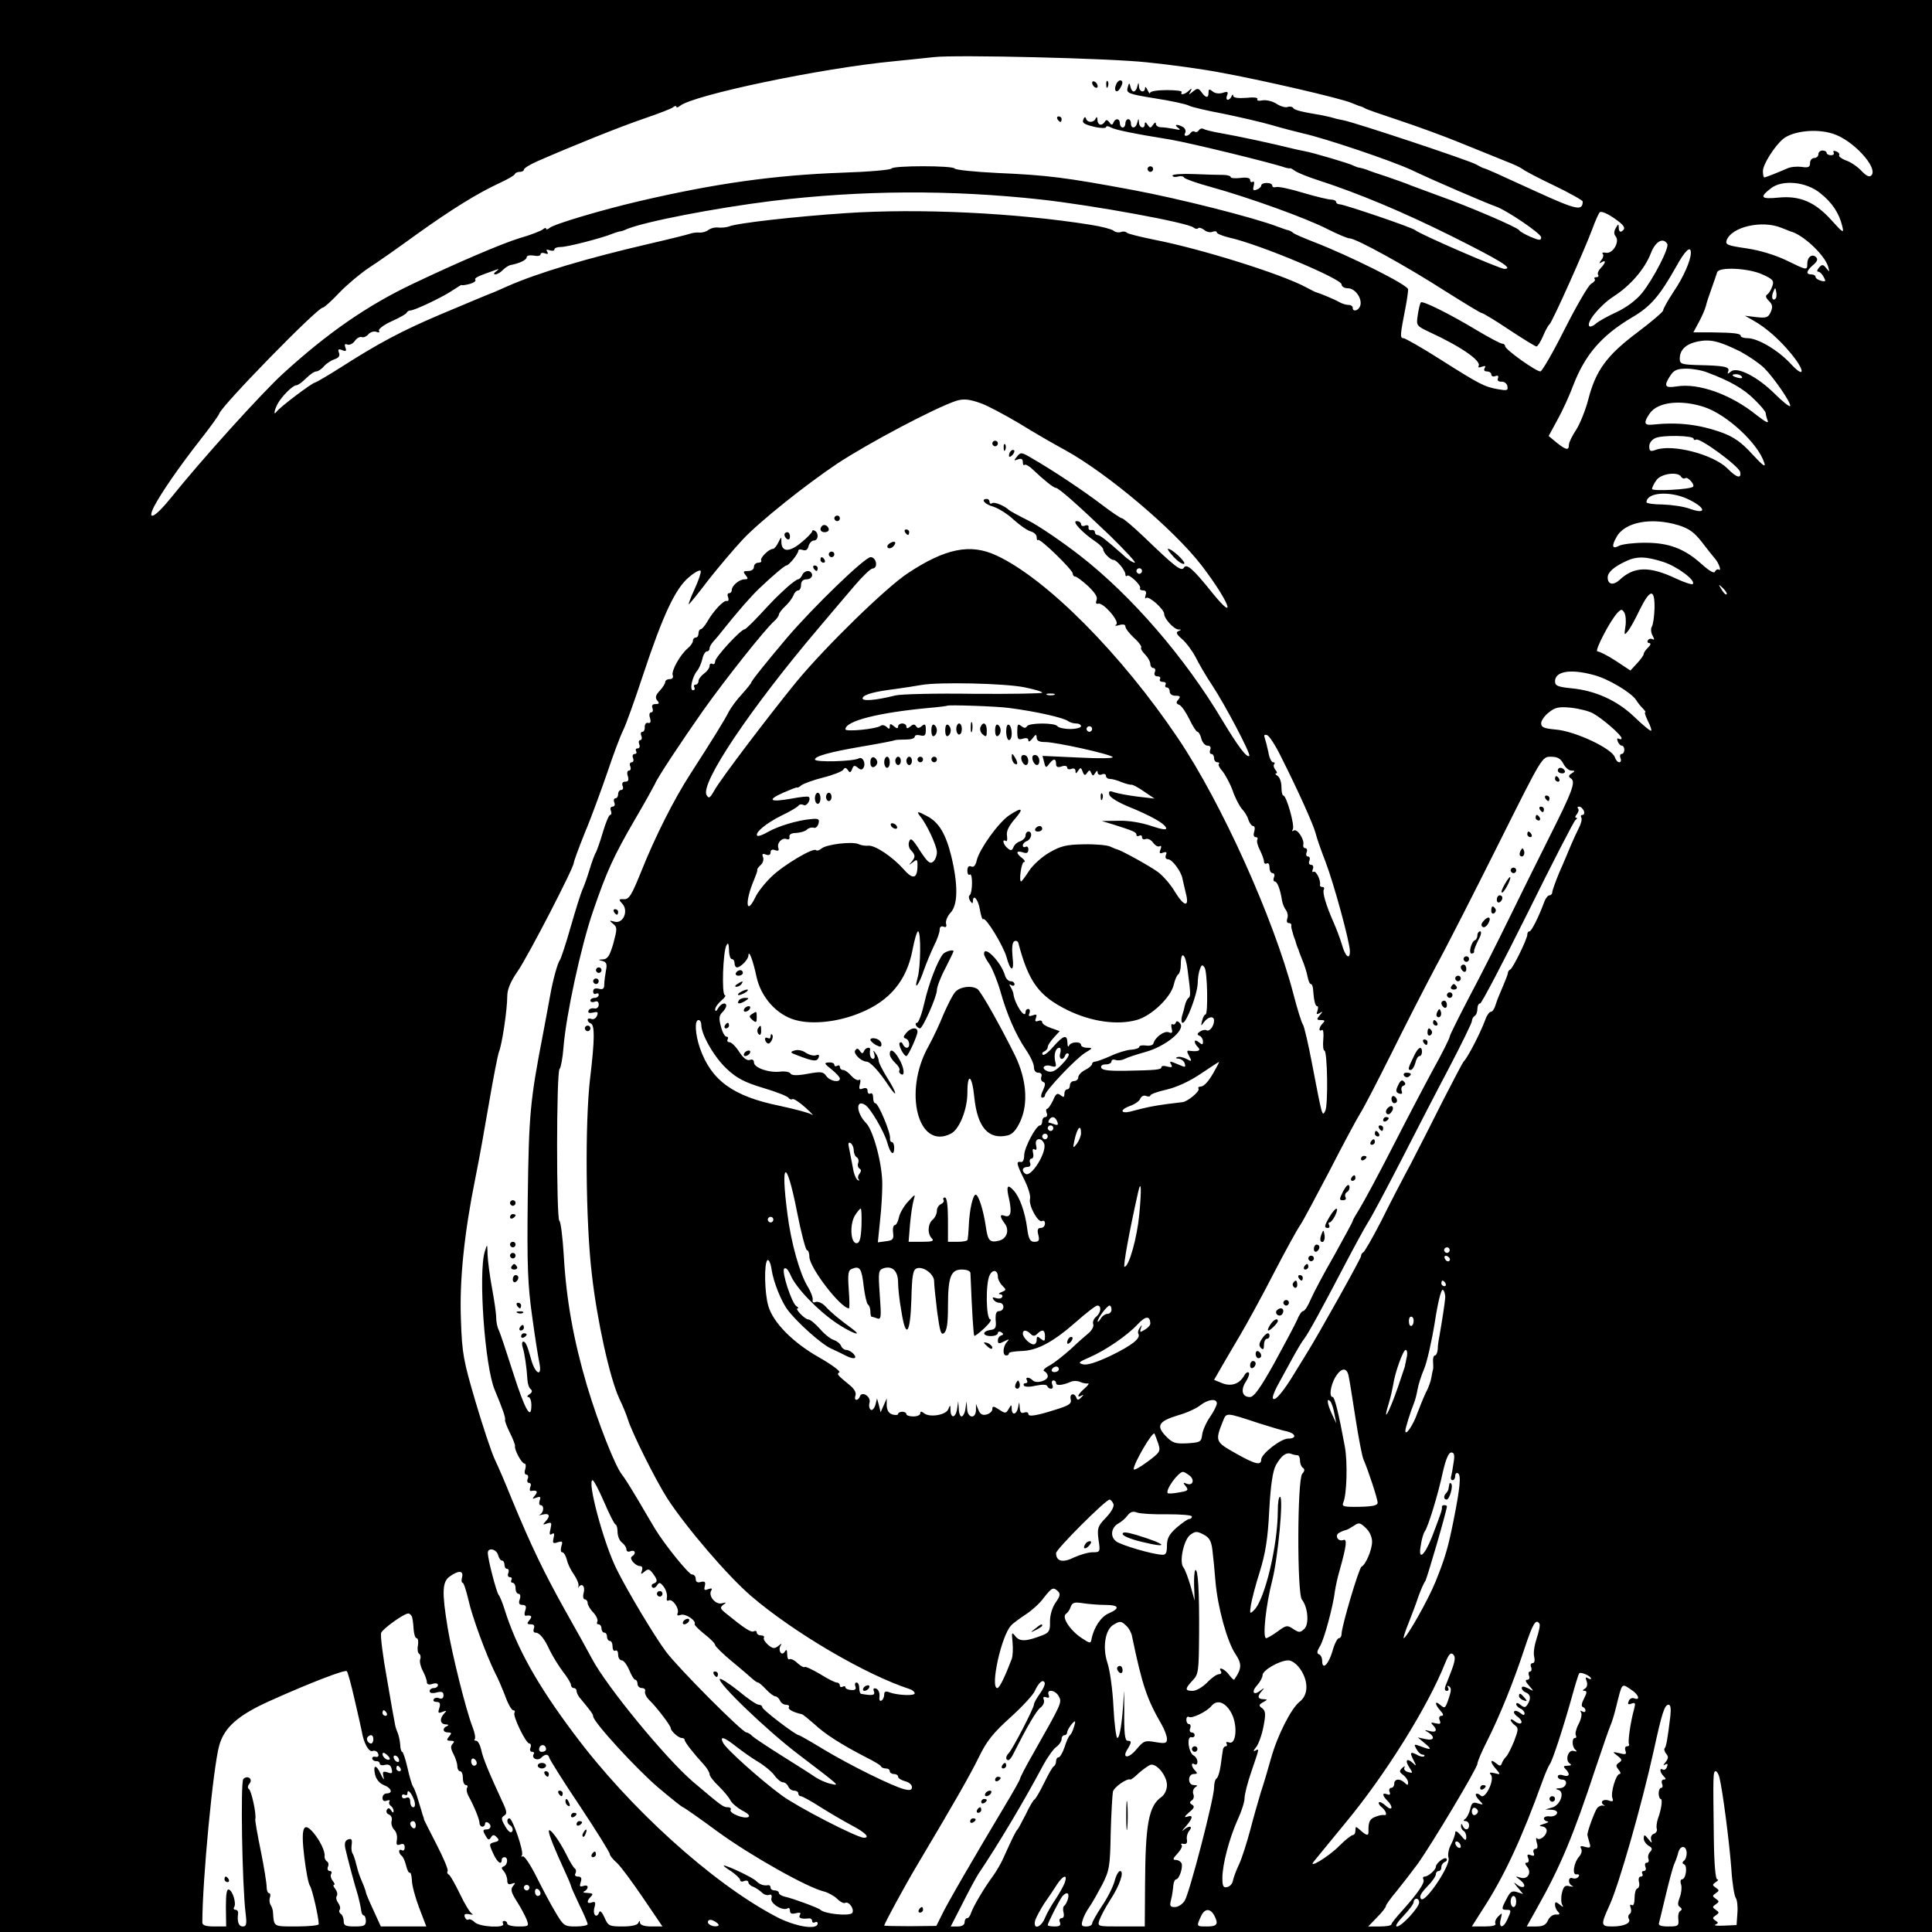 <?xml version="1.0" standalone="no"?>
<!DOCTYPE svg PUBLIC "-//W3C//DTD SVG 20010904//EN"
 "http://www.w3.org/TR/2001/REC-SVG-20010904/DTD/svg10.dtd">
<svg version="1.0" xmlns="http://www.w3.org/2000/svg"
 width="697pt" height="697pt" viewBox="0 0 697 697"
 preserveAspectRatio="xMidYMid meet">
<g transform="translate(0,697) scale(0.1,-0.1)"
fill="#000000" stroke="none">
<path d="M0 3485 l0 -3485 3485 0 3485 0 0 3485 0 3485 -3485 0 -3485 0 0
-3485z m4139 3260 c80 -8 197 -24 260 -36 145 -26 436 -93 476 -110 17 -7 32
-13 35 -13 3 -1 10 -4 15 -7 6 -4 62 -23 125 -44 63 -21 165 -58 225 -83 61
-25 132 -53 158 -64 27 -10 54 -23 60 -28 7 -6 58 -33 115 -60 56 -27 102 -53
102 -57 -1 -35 -21 -31 -166 35 -144 66 -183 84 -194 86 -3 1 -14 7 -25 13
-30 16 -433 150 -478 159 -10 2 -26 5 -35 8 -9 3 -28 7 -42 10 -78 13 -101 19
-105 27 -3 4 -12 6 -20 3 -7 -3 -25 2 -39 11 -15 10 -37 15 -51 13 -14 -3 -22
-1 -19 4 4 6 -13 8 -40 5 -29 -2 -46 0 -47 7 0 6 -3 6 -6 -1 -2 -7 -9 -13 -14
-13 -4 0 -6 7 -2 16 5 13 2 15 -16 9 -13 -4 -28 -2 -36 5 -12 10 -15 9 -15 -4
0 -21 -10 -20 -25 1 -11 15 -15 16 -31 3 -16 -13 -17 -13 -9 0 6 12 5 13 -6 3
-14 -14 -33 -18 -26 -5 3 4 -21 7 -54 7 -32 0 -59 -4 -60 -10 0 -5 -4 -1 -9
10 -5 11 -9 14 -9 8 -1 -20 -21 -15 -22 5 -1 16 -2 16 -6 0 -2 -10 -8 -18 -13
-18 -5 0 -10 8 -12 18 -3 14 -5 14 -10 -4 -5 -20 1 -23 100 -39 58 -9 113 -21
121 -26 9 -5 64 -18 123 -29 58 -12 137 -30 175 -41 37 -11 88 -24 113 -30 81
-18 321 -99 394 -133 79 -38 271 -120 300 -130 40 -13 166 -99 166 -112 0 -12
-6 -12 -37 1 -21 9 -40 20 -43 25 -6 10 -180 85 -290 124 -41 15 -86 32 -100
37 -13 6 -51 19 -85 31 -33 11 -67 22 -75 26 -8 3 -19 6 -25 7 -5 0 -15 4 -21
7 -11 7 -146 47 -179 53 -11 2 -30 6 -42 9 -63 16 -197 45 -261 56 -29 5 -56
12 -61 15 -5 3 -12 1 -16 -5 -4 -6 -10 -8 -15 -5 -5 3 -11 1 -15 -5 -3 -5 -11
-10 -16 -10 -6 0 -7 5 -3 11 3 6 0 15 -7 20 -20 12 -37 11 -19 -2 11 -8 8 -9
-15 -4 -16 3 -38 6 -47 6 -10 0 -18 6 -18 12 0 7 -4 6 -10 -3 -9 -13 -11 -13
-20 0 -6 10 -10 11 -10 3 0 -20 -20 -15 -21 5 -1 16 -2 16 -6 0 -5 -22 -23
-24 -23 -3 0 8 -4 15 -10 15 -5 0 -10 -7 -10 -15 0 -8 -4 -15 -10 -15 -5 0
-10 7 -10 15 0 18 -16 20 -23 3 -4 -10 -8 -10 -15 1 -7 9 -12 10 -16 2 -11
-17 -26 -13 -27 7 0 10 -3 12 -6 5 -6 -16 -30 -17 -35 -1 -3 8 -6 7 -10 -4 -5
-11 4 -17 38 -25 24 -6 44 -6 44 -2 0 5 8 5 18 -1 14 -8 80 -22 217 -44 69
-12 362 -83 413 -101 7 -2 14 -3 16 -2 1 1 9 -3 17 -9 8 -6 46 -22 84 -34 148
-48 307 -115 480 -201 180 -90 227 -119 192 -119 -16 0 -303 124 -322 140 -12
10 -254 92 -272 93 -7 0 -13 4 -13 9 0 4 -8 8 -18 8 -10 0 -56 11 -103 25 -46
14 -89 23 -96 20 -7 -2 -13 0 -13 5 0 6 -9 10 -20 10 -11 0 -20 -4 -20 -9 0
-5 -7 -12 -16 -15 -13 -5 -15 -2 -11 14 3 11 1 18 -4 14 -5 -3 -9 0 -9 7 0 7
-13 10 -35 7 -19 -2 -35 -1 -35 3 0 4 -12 8 -27 8 -16 0 -63 1 -105 3 -43 2
-78 -1 -78 -5 0 -5 9 -7 20 -4 10 3 20 1 22 -4 2 -4 46 -20 98 -34 137 -38
345 -113 420 -152 36 -18 71 -33 79 -33 23 0 206 -101 343 -189 70 -44 130
-81 135 -81 4 0 49 -27 98 -60 50 -33 94 -60 98 -60 4 0 15 17 24 38 8 20 19
39 23 42 9 6 126 267 155 345 10 28 22 54 26 59 5 5 25 -3 49 -19 41 -28 48
-39 30 -50 -5 -3 -10 2 -10 12 -1 17 -1 17 -11 0 -7 -12 -7 -22 0 -30 15 -19
-10 -63 -35 -59 -10 2 -16 1 -12 -4 4 -4 2 -14 -5 -22 -9 -13 -9 -14 1 -8 17
10 15 -2 -3 -21 -8 -8 -13 -19 -10 -24 4 -5 1 -9 -6 -9 -7 0 -9 -3 -6 -7 4 -3
-2 -11 -13 -17 -10 -6 -53 -80 -95 -163 -42 -84 -82 -153 -88 -153 -16 0 -127
79 -127 91 0 5 -5 9 -10 9 -6 0 -48 22 -93 49 -98 59 -195 107 -201 100 -3 -3
-8 -23 -11 -44 -6 -40 -6 -40 42 -63 117 -54 189 -105 177 -123 -3 -5 3 -6 12
-2 12 4 15 3 10 -5 -4 -7 -1 -12 8 -12 9 0 16 -5 16 -11 0 -6 7 -9 14 -6 10 4
13 1 10 -8 -3 -8 1 -12 12 -12 10 1 20 -6 22 -16 3 -16 -1 -17 -35 -11 -48 9
-63 16 -208 108 -66 42 -126 76 -132 76 -13 0 -12 11 8 113 5 26 9 55 9 63 0
16 -213 122 -340 171 -36 14 -69 28 -75 33 -5 5 -14 9 -20 10 -5 1 -21 7 -35
12 -89 34 -355 101 -520 132 -247 46 -311 54 -493 62 -81 4 -150 11 -153 16
-7 11 -221 11 -228 0 -3 -5 -83 -12 -178 -15 -246 -9 -459 -39 -733 -103 -133
-31 -305 -82 -322 -96 -7 -6 -13 -7 -13 -3 0 4 -6 3 -12 -3 -7 -5 -44 -20 -83
-31 -66 -20 -233 -92 -390 -167 -161 -77 -303 -175 -463 -321 -77 -70 -294
-310 -407 -451 -55 -68 -87 -85 -59 -29 25 48 89 141 164 237 37 47 69 91 71
98 10 30 353 381 373 382 5 0 32 24 60 54 29 30 77 70 107 90 30 19 108 74
174 122 126 90 216 146 300 185 28 13 52 27 53 32 2 4 10 7 18 7 8 0 14 4 14
8 0 5 21 18 48 30 128 56 297 124 382 153 52 18 101 36 108 42 6 5 12 6 12 2
0 -4 6 -3 13 3 48 39 508 136 772 161 61 6 126 13 145 15 78 9 634 -4 769 -19z
m2472 -257 c72 -21 167 -124 140 -151 -7 -7 -18 -2 -36 17 -14 15 -39 32 -55
37 -16 6 -28 15 -25 19 3 4 -2 11 -11 14 -8 3 -12 2 -9 -4 3 -6 -1 -10 -9 -10
-9 0 -16 4 -16 8 0 5 -7 9 -15 9 -8 0 -15 -6 -15 -14 0 -7 -7 -13 -15 -13 -8
0 -15 -8 -15 -18 0 -15 -6 -18 -31 -14 -17 2 -40 0 -52 -6 -32 -14 -77 -32
-82 -32 -3 0 -5 11 -5 23 0 24 42 90 73 116 35 28 118 38 178 19z m-44 -215
c42 -33 68 -72 79 -118 7 -28 4 -27 -40 22 -59 65 -114 88 -191 80 -62 -6 -68
1 -27 33 41 33 128 25 179 -17z m-2810 -23 c188 -21 528 -83 549 -101 6 -5 14
-6 17 -2 4 3 13 0 22 -7 8 -7 22 -10 30 -6 8 3 15 2 15 -3 0 -4 22 -13 48 -19
107 -24 402 -148 402 -168 0 -8 10 -14 23 -14 27 0 53 -39 44 -64 -7 -18 -27
-22 -27 -6 0 6 -7 10 -15 10 -8 0 -23 4 -33 10 -15 9 -68 31 -82 35 -3 0 -20
9 -39 19 -89 48 -381 139 -546 171 -49 10 -94 21 -99 25 -5 5 -15 6 -22 3 -8
-3 -20 -1 -27 5 -6 5 -43 15 -82 21 -269 43 -618 60 -885 42 -180 -12 -393
-36 -420 -48 -8 -3 -25 -5 -38 -4 -13 2 -29 -3 -37 -9 -8 -6 -22 -10 -32 -9
-10 1 -25 -1 -33 -4 -8 -3 -76 -20 -150 -37 -223 -52 -399 -104 -510 -153 -25
-11 -47 -21 -50 -22 -9 -3 -62 -25 -195 -81 -138 -59 -219 -102 -355 -189 -47
-30 -89 -54 -93 -55 -10 0 -129 -90 -139 -105 -12 -16 -9 4 3 27 15 28 55 68
68 68 6 0 21 11 35 25 14 14 30 25 37 25 6 0 19 8 28 19 9 10 26 21 38 25 15
5 20 12 16 23 -5 13 -2 15 11 10 14 -6 17 -3 12 9 -4 11 -2 15 7 11 8 -3 20 3
27 13 7 10 18 16 25 14 6 -3 17 2 24 10 7 8 20 12 28 9 10 -4 14 -2 10 4 -3 5
17 21 46 34 29 13 54 27 55 32 2 4 8 7 13 7 15 0 122 51 154 74 17 11 30 19
30 18 0 -2 12 -1 27 3 16 4 26 11 23 15 -5 7 7 13 70 35 16 6 17 5 5 -4 -9 -6
-10 -11 -3 -11 6 0 19 7 27 16 9 9 22 17 29 18 31 6 57 18 57 28 0 6 11 8 25
6 14 -3 25 -1 25 4 0 6 7 7 16 4 10 -4 13 -2 8 6 -5 8 -2 9 9 5 10 -3 17 -2
17 3 0 5 10 9 23 9 20 -1 149 32 187 48 8 3 20 7 25 8 6 0 17 4 25 8 64 27
317 76 525 102 323 39 644 41 972 5z m2670 -102 c15 -6 30 -12 33 -13 44 -11
122 -84 135 -126 6 -21 6 -22 -6 -7 -12 15 -16 15 -27 2 -7 -8 -8 -14 -3 -14
6 0 15 -9 20 -19 9 -16 8 -18 -9 -14 -11 3 -20 9 -20 14 0 5 -7 9 -15 9 -21 0
-19 12 6 34 15 12 18 21 11 28 -14 14 -32 1 -32 -23 0 -25 0 -25 -76 12 -40
19 -95 36 -143 43 -68 10 -77 13 -72 29 18 49 128 74 198 45z m-412 -58 c8
-13 -50 -126 -91 -177 -21 -26 -56 -52 -92 -69 -31 -14 -65 -33 -75 -42 -9 -8
-20 -12 -23 -9 -13 13 37 74 85 106 63 40 115 101 137 158 16 42 44 58 59 33z
m85 -32 c0 -27 -26 -87 -62 -140 -21 -32 -38 -62 -38 -68 0 -5 -42 -41 -94
-80 -109 -82 -149 -136 -176 -241 -10 -39 -30 -88 -44 -110 -14 -21 -26 -45
-26 -54 0 -21 -10 -19 -44 8 l-29 24 32 59 c18 32 43 87 56 122 43 112 102
181 213 247 67 39 100 78 159 183 32 58 53 78 53 50z m258 -78 c38 -17 43 -23
36 -42 -4 -13 -12 -26 -18 -30 -8 -5 -6 -12 6 -24 13 -13 14 -22 6 -40 -9 -20
-16 -22 -52 -18 l-41 5 30 -17 c46 -26 93 -67 136 -119 53 -64 51 -94 -2 -36
-45 48 -117 91 -155 91 -13 0 -24 4 -24 8 0 9 -23 12 -108 13 l-63 0 20 37
c11 20 22 46 25 57 2 11 12 40 21 65 9 25 18 51 20 58 7 20 113 15 163 -8z
m48 -87 c-11 -11 -17 4 -9 23 7 18 8 18 11 1 2 -10 1 -21 -2 -24z m-128 -191
c28 -15 67 -41 86 -59 37 -37 101 -131 94 -138 -3 -3 -28 17 -56 45 -63 62
-135 98 -157 80 -13 -11 -14 -10 -10 1 6 16 -15 20 -113 22 -55 2 -62 4 -62
23 0 32 22 53 65 62 45 9 76 2 153 -36z m-118 -76 c81 -30 131 -59 169 -97 23
-22 41 -44 41 -49 0 -4 3 -17 7 -27 5 -12 -7 -6 -38 18 -92 75 -210 118 -290
105 -43 -7 -48 1 -23 39 13 20 25 25 58 25 22 0 57 -6 76 -14z m124 -15 c4 -5
-3 -7 -14 -4 -23 6 -26 13 -6 13 8 0 17 -4 20 -9z m-2745 -96 c23 -8 85 -41
139 -73 53 -33 128 -76 165 -96 151 -83 392 -286 492 -416 98 -128 132 -214
38 -98 -69 86 -92 106 -102 90 -9 -15 -32 3 -144 111 -39 37 -74 67 -79 67 -5
0 -40 24 -78 53 -65 49 -171 120 -251 166 -34 20 -37 20 -50 4 -12 -15 -12
-16 4 -10 12 4 17 1 17 -10 0 -9 3 -14 6 -10 3 3 17 -4 29 -16 41 -39 76 -67
84 -67 10 0 78 -60 195 -172 55 -54 96 -98 90 -98 -7 0 -26 12 -42 28 -61 54
-84 72 -93 72 -5 0 -9 5 -9 10 0 6 -6 9 -12 8 -7 -2 -12 2 -11 9 2 7 -4 10
-12 7 -8 -4 -15 -1 -15 5 0 6 -7 11 -16 11 -19 0 23 -44 70 -75 14 -10 26 -22
26 -27 0 -12 26 -38 37 -38 12 0 43 -38 43 -52 0 -6 3 -9 6 -5 8 7 53 -36 47
-45 -2 -5 3 -8 11 -8 10 0 13 -6 9 -17 -3 -10 -2 -15 2 -10 10 8 65 -41 65
-58 0 -17 35 -55 51 -56 12 0 12 -1 0 -6 -10 -4 -6 -12 14 -29 15 -13 37 -43
49 -66 12 -24 38 -69 59 -100 48 -73 140 -248 134 -255 -9 -8 -41 35 -97 128
-135 227 -328 450 -513 594 -67 52 -151 109 -187 127 -36 18 -67 35 -70 38
-15 15 -52 30 -60 25 -6 -4 -10 -1 -10 4 0 6 -4 11 -10 11 -24 0 -7 -20 24
-28 18 -6 51 -26 72 -46 22 -20 49 -39 62 -43 12 -3 22 -12 22 -21 0 -8 2 -13
5 -10 7 7 125 -108 125 -121 0 -6 4 -11 9 -11 5 0 25 -15 46 -34 25 -24 36
-40 31 -51 -4 -10 -2 -15 6 -13 18 6 79 -65 65 -75 -7 -5 -2 -6 11 -2 14 4 22
2 22 -5 0 -7 14 -25 31 -41 18 -16 29 -32 26 -35 -3 -3 3 -14 14 -25 10 -10
19 -26 19 -34 0 -8 5 -15 11 -15 6 0 9 -7 5 -15 -3 -9 0 -15 10 -15 8 0 12 -4
9 -10 -3 -5 1 -10 10 -10 9 0 13 -4 10 -10 -3 -5 -1 -10 4 -10 6 0 11 -7 11
-15 0 -9 9 -15 21 -15 17 0 19 -3 10 -14 -9 -10 -8 -15 4 -19 8 -4 24 -27 36
-52 12 -25 25 -45 29 -45 4 0 11 -11 14 -25 4 -14 14 -25 22 -25 10 0 14 -6
10 -15 -3 -8 -1 -15 4 -15 6 0 10 -7 10 -15 0 -8 5 -15 12 -15 6 0 9 -3 5 -6
-3 -3 3 -15 13 -26 10 -12 27 -43 37 -70 9 -27 25 -57 34 -67 9 -9 20 -27 23
-39 4 -12 12 -22 17 -22 6 0 7 -9 4 -20 -4 -12 -2 -20 5 -20 6 0 9 -4 6 -9 -3
-5 1 -22 9 -37 8 -16 15 -35 15 -42 0 -7 5 -10 10 -7 6 3 10 -3 10 -14 0 -12
5 -21 11 -21 6 0 9 -7 5 -15 -3 -8 -2 -15 3 -15 9 0 20 -29 26 -68 2 -13 9
-29 15 -36 5 -8 8 -21 4 -30 -3 -9 -1 -16 5 -16 6 0 10 -3 10 -7 -1 -5 0 -11
1 -15 1 -5 4 -12 5 -18 1 -5 4 -12 5 -15 1 -3 4 -9 5 -15 1 -5 4 -12 5 -15 1
-3 3 -8 5 -12 1 -5 7 -21 14 -38 7 -16 15 -42 18 -57 3 -16 8 -28 12 -28 4 0
7 -8 8 -17 3 -43 8 -63 15 -63 4 0 4 -7 1 -17 -5 -12 -3 -14 8 -8 12 8 12 6 0
-8 -12 -15 -11 -17 5 -17 14 0 15 -3 6 -12 -14 -14 -16 -32 -3 -24 5 4 7 -12
5 -34 -2 -22 0 -40 4 -40 11 0 14 -199 3 -218 -11 -20 -10 -25 -47 168 -14 74
-29 139 -34 145 -4 5 -20 55 -34 110 -72 274 -259 688 -415 920 -205 305 -475
577 -656 661 -94 44 -184 26 -320 -64 -80 -53 -298 -266 -402 -392 -101 -124
-275 -353 -296 -392 -16 -28 -20 -30 -28 -16 -23 42 158 312 405 603 42 50
100 118 129 152 29 34 58 62 65 62 21 1 14 41 -7 41 -21 0 -206 -179 -301
-290 -71 -84 -130 -157 -130 -163 0 -2 -15 -21 -33 -41 -19 -20 -40 -49 -48
-64 -13 -27 -59 -101 -137 -222 -61 -94 -129 -230 -177 -350 -36 -89 -45 -105
-64 -104 -19 1 -20 -1 -6 -16 24 -26 3 -74 -28 -65 -20 5 -20 5 -5 -8 15 -12
15 -17 1 -70 -13 -45 -21 -57 -37 -58 -19 -1 -19 -2 -2 -6 14 -4 17 -11 12
-35 -3 -17 -6 -39 -6 -50 0 -15 -5 -19 -20 -15 -13 3 -20 0 -20 -10 0 -8 5
-11 10 -8 6 3 10 1 10 -4 0 -6 -7 -11 -15 -11 -8 0 -15 -4 -15 -10 0 -5 7 -7
15 -4 10 4 15 0 15 -10 0 -10 -7 -16 -16 -14 -10 2 -19 -2 -21 -9 -3 -7 3 -9
17 -6 16 4 19 2 14 -11 -4 -10 -13 -15 -20 -12 -8 3 -14 1 -14 -3 0 -5 5 -11
11 -13 15 -5 15 -56 -2 -198 -19 -161 -16 -519 6 -705 19 -170 65 -376 99
-450 13 -27 27 -61 31 -75 16 -51 99 -217 142 -285 69 -106 218 -280 303 -353
154 -132 413 -284 573 -336 9 -3 17 -10 17 -15 0 -10 -64 -7 -92 4 -13 5 -18
2 -18 -8 0 -9 -4 -19 -10 -22 -6 -4 -9 3 -7 16 1 12 -4 24 -12 27 -9 3 -12 0
-8 -10 5 -14 -5 -16 -45 -9 -5 0 -8 10 -8 21 0 11 -4 20 -10 20 -5 0 -7 -6 -4
-14 4 -10 -1 -14 -15 -13 -12 1 -21 5 -21 10 0 4 -4 5 -10 2 -5 -3 -10 -1 -10
4 0 6 -5 11 -11 11 -7 0 -34 14 -61 31 -28 16 -52 28 -55 25 -3 -3 -14 4 -26
14 -11 11 -24 17 -29 14 -4 -3 -8 5 -8 18 0 17 -3 19 -9 9 -11 -17 -25 4 -15
22 6 9 4 9 -8 -1 -14 -11 -20 -10 -37 4 -11 10 -18 21 -15 26 3 4 -2 8 -10 8
-9 0 -16 5 -16 11 0 5 -5 7 -10 4 -10 -6 -34 10 -104 67 -18 15 -19 19 -6 29
12 8 11 9 -5 5 -23 -7 -51 27 -39 46 5 8 1 9 -11 5 -14 -6 -16 -3 -12 12 3 14
0 17 -14 14 -13 -4 -19 0 -19 11 0 9 -6 16 -14 16 -11 0 -98 107 -133 165 -7
11 -33 56 -59 100 -26 44 -53 87 -60 95 -24 29 -86 186 -126 320 -49 166 -75
311 -84 470 -4 66 -11 123 -16 126 -11 7 -11 541 1 548 4 3 11 38 14 78 9 115
63 364 106 489 50 146 74 199 153 335 36 61 67 118 71 126 7 20 96 154 174
265 81 114 222 292 256 322 9 8 17 19 17 24 0 4 10 18 23 30 13 12 26 30 30
40 3 9 11 17 17 17 5 0 10 9 10 20 0 13 7 20 20 20 11 0 20 7 20 15 0 8 -7 15
-15 15 -9 0 -18 -7 -21 -15 -4 -8 -10 -15 -15 -15 -4 0 -23 -14 -41 -30 -45
-42 -42 -39 -96 -97 -27 -29 -52 -53 -55 -53 -14 0 -107 -101 -107 -116 0 -8
-4 -12 -10 -9 -5 3 -10 0 -10 -7 0 -8 -9 -20 -20 -28 -11 -8 -20 -20 -20 -27
0 -7 -5 -13 -11 -13 -5 0 -7 -4 -4 -10 3 -5 1 -10 -5 -10 -13 0 -3 48 15 70 7
8 15 27 19 43 3 15 11 27 16 27 6 0 10 5 10 11 0 6 6 16 13 24 6 7 19 21 27
32 62 78 110 132 137 158 48 46 94 85 100 85 9 0 43 42 43 53 0 5 7 6 16 3 11
-4 18 1 21 14 3 11 12 20 19 20 16 0 19 26 4 35 -5 3 -10 3 -10 -2 0 -4 -18
-23 -39 -40 -43 -36 -71 -35 -72 1 0 21 0 21 -11 -1 -6 -13 -15 -23 -19 -23
-15 0 -48 -33 -43 -42 3 -4 -2 -8 -10 -8 -9 0 -16 -7 -16 -15 0 -9 -9 -15 -21
-15 -18 0 -19 -2 -9 -15 10 -12 9 -15 -4 -15 -19 0 -46 -23 -46 -39 0 -6 -4
-11 -10 -11 -5 0 -7 -7 -3 -15 3 -9 1 -15 -5 -13 -11 3 -46 -33 -70 -74 -9
-16 -20 -28 -24 -28 -4 0 -8 -7 -8 -15 0 -8 -4 -15 -10 -15 -5 0 -10 -5 -10
-11 0 -7 -8 -19 -19 -28 -28 -24 -60 -82 -54 -97 3 -8 -1 -14 -11 -14 -9 0
-16 -5 -16 -10 0 -6 -9 -20 -20 -32 -15 -16 -17 -25 -9 -35 9 -10 7 -13 -6
-13 -11 0 -15 -5 -11 -15 3 -8 1 -15 -5 -15 -6 0 -8 -9 -4 -20 4 -14 2 -20 -7
-18 -7 2 -12 -5 -12 -14 1 -10 -3 -18 -8 -18 -6 0 -8 -7 -4 -15 3 -8 1 -15 -4
-15 -5 0 -7 -7 -4 -15 4 -8 1 -15 -6 -15 -6 0 -8 -4 -5 -10 3 -5 1 -10 -5 -10
-7 0 -10 -7 -6 -15 3 -8 1 -15 -5 -15 -6 0 -9 -7 -5 -15 3 -8 1 -15 -5 -15 -6
0 -8 -9 -4 -20 4 -14 2 -20 -9 -20 -10 0 -13 -6 -10 -15 4 -8 1 -15 -5 -15 -6
0 -11 -7 -11 -15 0 -8 -4 -15 -10 -15 -5 0 -7 -7 -4 -15 4 -8 1 -15 -6 -15 -7
0 -10 -7 -6 -15 3 -8 2 -15 -3 -15 -4 0 -16 -28 -26 -62 -10 -35 -22 -67 -25
-73 -4 -5 -15 -35 -24 -65 -9 -30 -21 -62 -25 -70 -4 -8 -23 -67 -41 -130 -18
-63 -36 -119 -41 -125 -8 -11 -25 -74 -34 -125 -3 -19 -15 -80 -25 -135 -48
-247 -52 -296 -56 -595 -3 -249 0 -316 16 -430 10 -74 22 -150 26 -167 11 -55
-17 -39 -31 17 -12 44 -19 60 -27 60 -5 0 -6 -10 -2 -22 7 -22 14 -71 17 -118
1 -14 6 -28 12 -32 6 -5 5 -12 -5 -18 -8 -5 -10 -10 -4 -10 6 0 11 -13 11 -29
0 -58 -23 -18 -66 117 -24 75 -47 145 -52 154 -5 10 -9 30 -9 45 0 16 -7 63
-15 106 -8 43 -15 97 -16 120 -1 41 -1 41 -10 12 -24 -77 0 -416 36 -500 27
-65 40 -100 37 -108 -1 -4 7 -25 18 -47 11 -22 19 -43 18 -47 -3 -13 24 -63
34 -63 5 0 6 -9 3 -20 -4 -11 -2 -20 4 -20 6 0 8 -7 5 -15 -4 -8 -1 -15 5 -15
6 0 8 -7 4 -15 -3 -9 -2 -15 3 -14 21 4 26 -2 14 -16 -11 -13 -10 -14 5 -8 14
5 17 3 12 -10 -3 -9 -2 -17 3 -17 14 0 12 -27 -2 -34 -7 -3 -3 -3 10 0 24 6
29 -5 10 -25 -11 -12 -10 -13 6 -7 16 5 17 3 12 -20 -5 -19 -3 -24 5 -18 9 5
10 1 6 -15 -4 -18 -2 -21 15 -15 17 5 19 3 13 -15 -3 -12 -2 -21 3 -21 6 0 13
-12 17 -27 3 -15 15 -39 26 -54 10 -15 18 -33 16 -41 -2 -7 -2 -10 0 -5 11 18
25 5 19 -18 -4 -14 -2 -25 4 -25 5 0 10 -6 10 -13 0 -7 9 -23 21 -35 11 -12
17 -27 14 -32 -3 -6 -1 -10 4 -10 6 0 11 -7 11 -15 0 -8 5 -15 10 -15 6 0 10
-7 10 -15 0 -8 5 -15 10 -15 6 0 10 -9 10 -21 0 -11 5 -17 10 -14 6 3 10 -3
10 -14 0 -12 6 -21 13 -21 7 0 19 -16 27 -35 8 -19 17 -35 22 -35 4 0 8 -7 8
-15 0 -8 7 -15 16 -15 9 0 14 -6 11 -12 -2 -7 5 -22 17 -33 25 -24 76 -91 76
-100 0 -10 28 -35 39 -35 6 0 11 -3 11 -7 0 -8 33 -50 70 -90 11 -12 20 -28
20 -34 0 -7 15 -26 33 -43 17 -17 37 -40 42 -51 6 -11 25 -27 43 -37 20 -10
29 -19 22 -23 -14 -9 -72 14 -64 26 3 5 -2 9 -10 9 -17 0 -22 4 -126 92 -98
84 -312 344 -365 445 -11 21 -54 99 -96 173 -75 134 -123 233 -194 405 -20 50
-47 113 -60 140 -13 28 -44 122 -70 210 -43 146 -48 172 -52 291 -6 145 12
316 52 514 13 63 35 187 50 275 15 88 31 169 35 180 11 25 30 152 30 200 0 25
11 53 39 93 39 58 201 371 201 389 0 5 18 54 40 109 23 54 58 151 80 214 21
63 47 133 58 155 11 22 43 112 72 200 72 217 117 313 166 353 21 18 40 28 42
22 2 -5 -8 -35 -22 -65 -14 -30 -23 -55 -21 -55 2 0 34 39 71 88 38 48 93 113
124 146 61 65 224 195 340 273 112 74 354 202 430 227 26 8 47 6 89 -9z m2608
-13 c83 -27 196 -132 218 -202 6 -18 -5 -10 -43 31 -39 43 -66 62 -109 78 -83
30 -159 39 -253 29 -29 -3 -31 8 -8 41 29 41 111 50 195 23z m-37 -115 c0 -4
4 -6 9 -3 13 8 155 -96 159 -117 5 -25 -13 -21 -46 13 -52 51 -198 89 -259 67
-19 -7 -23 -5 -23 13 0 12 9 24 23 30 26 11 137 9 137 -3z m-45 -137 c4 -6 10
-8 15 -5 9 6 35 -23 28 -31 -10 -10 -148 -17 -148 -8 0 5 7 20 16 32 16 23 77
32 89 12z m21 -79 c68 -31 75 -60 9 -36 -22 8 -66 14 -97 15 -32 0 -58 4 -58
8 0 35 81 42 146 13z m-30 -96 c38 -12 57 -26 84 -61 19 -25 40 -51 46 -58 14
-15 26 -48 15 -41 -5 3 -11 -1 -14 -7 -2 -8 -19 1 -47 26 -63 57 -119 78 -205
78 -40 0 -82 -5 -94 -11 -24 -13 -28 -2 -10 30 29 56 126 74 225 44z m-56
-132 c50 -16 119 -67 107 -80 -4 -3 -31 6 -61 20 -95 45 -151 44 -203 -5 -23
-21 -43 -17 -43 9 0 18 22 38 65 58 40 19 72 18 135 -2z m-1880 -33 c0 -5 -4
-10 -10 -10 -5 0 -10 5 -10 10 0 6 5 10 10 10 6 0 10 -4 10 -10z m2109 -84
c-3 -3 -11 5 -18 17 -13 21 -12 21 5 5 10 -10 16 -20 13 -22z m-260 -50 c-1
-30 -5 -60 -10 -67 -4 -7 -3 -22 3 -32 7 -13 7 -17 0 -13 -6 3 -13 2 -17 -4
-3 -5 -1 -10 5 -10 7 0 5 -7 -4 -16 -9 -8 -16 -19 -16 -23 0 -5 -11 -20 -24
-34 l-24 -26 -53 35 c-29 19 -59 34 -66 34 -12 0 46 112 73 140 13 13 16 13
24 0 5 -8 7 -31 4 -50 -5 -31 -4 -33 8 -18 8 9 27 43 43 77 38 77 55 79 54 7z
m-220 -241 c52 -13 137 -64 154 -91 4 -7 14 -20 23 -29 8 -8 13 -15 9 -15 -3
0 2 -14 10 -31 9 -17 14 -33 12 -35 -2 -3 -29 19 -59 48 -63 61 -143 97 -230
105 -48 5 -58 9 -58 25 0 36 55 46 139 23z m-2051 -45 c34 -7 62 -15 62 -19 0
-3 -111 -5 -248 -4 -136 2 -263 -1 -282 -6 -72 -18 -122 -22 -118 -9 5 13 42
23 123 33 28 4 68 10 90 14 62 11 303 6 373 -9z m105 -27 c-7 -2 -19 -2 -25 0
-7 3 -2 5 12 5 14 0 19 -2 13 -5z m-163 -47 c101 -13 200 -36 214 -48 6 -4 18
-8 28 -8 10 0 18 -4 18 -10 0 -5 -18 -10 -39 -10 -22 0 -43 5 -46 10 -8 13
-102 13 -110 0 -5 -8 -11 -7 -21 1 -12 9 -14 6 -14 -20 0 -28 3 -31 20 -26 13
4 20 2 20 -6 0 -7 6 -4 15 7 12 16 14 16 15 3 0 -11 9 -16 28 -16 37 1 235
-43 246 -54 6 -5 -45 -6 -122 -2 l-131 6 6 -23 c5 -21 7 -21 18 -6 15 20 25
21 25 0 0 -11 6 -14 20 -9 11 4 20 2 20 -4 0 -6 7 -8 15 -5 9 4 15 0 15 -7 0
-11 2 -11 10 1 8 12 10 12 16 -4 5 -14 9 -15 16 -4 8 11 10 11 15 -1 5 -11 7
-11 14 0 6 10 9 10 9 2 0 -7 7 -10 15 -7 8 4 15 1 15 -5 0 -6 6 -11 14 -11 8
0 27 -5 43 -12 15 -6 32 -10 36 -9 4 0 24 -10 45 -25 l37 -25 -60 7 c-33 4
-70 11 -83 15 -19 7 -23 6 -20 -8 2 -9 30 -27 69 -43 81 -33 131 -61 136 -77
3 -8 -14 -6 -53 7 -35 12 -81 20 -118 19 l-61 -1 40 -12 c75 -24 85 -28 85
-38 0 -5 5 -6 10 -3 6 3 10 1 10 -5 0 -7 6 -10 13 -7 8 3 20 -3 27 -13 8 -11
18 -16 24 -13 5 4 7 -1 3 -11 -6 -14 -3 -17 9 -12 12 4 15 2 10 -9 -3 -9 0
-15 8 -15 15 0 48 -45 52 -70 2 -8 7 -32 12 -52 14 -53 -6 -50 -40 6 -14 24
-41 55 -59 69 -28 21 -131 78 -149 83 -3 0 -14 5 -25 10 -11 5 -54 9 -95 8
-63 -1 -83 -6 -123 -29 -27 -15 -60 -45 -74 -66 -14 -22 -27 -39 -29 -39 -9 0
1 70 10 70 6 0 3 7 -6 14 -24 18 -23 29 2 21 14 -5 20 -2 20 10 0 9 -4 13 -10
10 -5 -3 -10 -1 -10 5 0 6 7 13 15 16 17 7 21 34 5 34 -5 0 -10 -6 -10 -14 0
-8 -9 -17 -19 -21 -11 -3 -22 -13 -25 -22 -5 -12 -9 -13 -21 -3 -16 13 -21 35
-6 26 4 -3 6 5 4 18 -3 16 5 34 27 60 36 41 28 46 -20 14 -39 -27 -106 -121
-116 -161 -4 -19 -11 -27 -20 -23 -9 4 -14 -2 -14 -15 0 -11 4 -18 9 -14 11 6
10 -67 -1 -75 -4 -3 -3 -12 2 -20 7 -10 10 -11 10 -2 0 29 19 8 25 -29 4 -22
9 -38 12 -35 9 9 72 -95 84 -136 15 -56 29 -56 22 0 -3 32 -1 52 6 56 6 4 13
1 15 -6 37 -142 75 -192 179 -243 85 -41 177 -54 247 -35 53 14 125 82 135
129 4 17 11 33 16 36 5 4 9 19 9 35 0 55 18 39 25 -23 11 -85 11 -91 2 -98 -4
-3 -9 -14 -12 -25 -2 -10 -7 -29 -11 -41 -3 -13 -2 -23 3 -23 14 0 53 105 54
143 0 18 4 41 8 51 6 16 9 17 17 5 10 -16 13 -169 3 -169 -4 0 -9 -10 -12 -22
-5 -21 -5 -21 7 -5 15 20 36 23 36 5 0 -20 -17 -41 -27 -35 -5 3 -15 1 -23 -4
-12 -8 -12 -12 -2 -16 6 -2 12 -12 12 -20 0 -13 -3 -13 -15 -3 -18 15 -20 -1
-3 -18 12 -12 1 -17 -30 -13 -11 2 -11 -2 -2 -19 11 -20 10 -21 -10 -10 -12 6
-26 9 -33 6 -7 -2 -5 -5 4 -5 9 -1 20 -8 23 -17 4 -12 2 -15 -9 -10 -8 3 -22
9 -32 13 -12 5 -14 3 -8 -7 6 -10 3 -12 -13 -8 -12 4 -22 3 -22 -2 0 -9 -17
-11 -129 -13 -60 -1 -85 2 -88 11 -3 7 4 12 16 12 12 0 21 5 21 11 0 6 7 8 15
5 9 -3 23 -1 33 4 9 5 43 16 75 25 72 20 144 79 125 102 -8 10 -14 11 -16 4
-2 -6 -7 -9 -12 -6 -4 3 -6 -4 -3 -15 4 -16 2 -19 -11 -14 -16 6 -49 -18 -55
-41 -1 -5 -13 -9 -26 -7 -14 2 -25 0 -25 -5 0 -4 -13 -9 -30 -10 -16 -1 -49
-11 -74 -23 -25 -11 -50 -20 -55 -20 -6 0 -11 -4 -11 -8 0 -5 -11 -15 -25 -22
-14 -7 -25 -19 -25 -27 0 -7 -7 -13 -15 -13 -8 0 -15 -7 -15 -15 0 -8 -4 -15
-10 -15 -5 0 -10 -7 -10 -16 0 -13 -3 -14 -14 -5 -11 9 -17 6 -27 -19 -8 -16
-17 -30 -21 -30 -4 0 -5 -7 -2 -15 4 -8 1 -15 -5 -15 -6 0 -11 -7 -11 -15 0
-8 -3 -15 -8 -15 -14 0 -56 -79 -57 -107 0 -17 -5 -27 -12 -25 -18 3 -16 -6
12 -63 14 -28 24 -59 21 -70 -6 -24 30 -89 44 -80 6 3 10 -1 10 -9 0 -9 -7
-16 -15 -16 -11 0 -14 -7 -9 -25 5 -20 2 -25 -14 -25 -15 0 -21 9 -26 47 -8
61 -27 113 -48 137 -24 27 -29 18 -17 -32 10 -47 5 -66 -17 -58 -18 7 -17 -4
0 -27 19 -24 9 -56 -20 -63 -33 -8 -40 0 -47 48 -9 63 -27 118 -37 118 -10 0
-23 -56 -25 -115 -1 -22 -3 -43 -4 -47 0 -5 -17 -8 -36 -8 l-35 0 0 80 c0 50
-4 80 -11 80 -5 0 -8 -4 -5 -9 3 -5 -1 -11 -9 -15 -8 -3 -15 -14 -15 -24 0
-11 -7 -25 -15 -32 -18 -15 -20 -51 -3 -68 9 -9 1 -12 -36 -12 l-48 0 5 62 c3
35 9 74 13 88 7 24 7 24 -20 -5 -15 -16 -30 -42 -33 -57 -3 -15 -10 -28 -15
-28 -5 0 -8 -12 -6 -27 3 -24 -1 -28 -26 -31 l-29 -4 8 79 c5 43 8 101 8 128
1 73 -32 196 -58 223 -36 36 -39 88 -4 66 19 -11 69 -97 80 -136 11 -41 25
-51 25 -18 0 11 -4 20 -9 20 -4 0 -7 6 -6 13 3 19 -42 127 -53 127 -5 0 -8 9
-8 21 0 11 -4 17 -10 14 -5 -3 -10 1 -10 9 0 10 -6 13 -17 9 -13 -5 -15 -2
-11 15 4 13 2 20 -3 16 -6 -3 -18 4 -28 15 -10 12 -23 21 -30 21 -6 0 -11 5
-11 11 0 5 -4 7 -10 4 -5 -3 -10 -2 -10 4 0 5 -9 9 -20 8 -18 -1 -17 -4 10
-25 16 -13 30 -28 30 -33 0 -16 -35 -10 -49 9 -11 16 -19 17 -68 8 -38 -7 -57
-6 -61 1 -4 6 -20 9 -37 7 -41 -5 -95 14 -95 33 0 9 -6 13 -15 9 -10 -3 -23 6
-38 29 -12 19 -28 35 -35 35 -7 0 -10 5 -7 10 3 6 2 10 -4 10 -6 0 -15 16 -20
36 -8 29 -7 40 4 51 8 8 15 19 15 24 0 15 -18 10 -29 -8 -7 -12 -10 -13 -11
-5 0 8 10 22 23 33 12 10 17 18 12 19 -12 0 -7 158 6 180 6 11 8 6 9 -17 0
-18 5 -33 10 -33 6 0 10 -7 10 -15 0 -8 4 -15 9 -15 13 0 41 29 41 43 1 24 17
-19 29 -76 16 -75 74 -139 141 -157 61 -17 153 -7 231 25 108 43 170 117 191
228 7 37 16 67 20 67 11 0 10 -129 -2 -169 -14 -49 5 -25 23 29 9 25 25 64 36
87 12 23 21 49 21 59 0 10 5 14 14 11 9 -4 12 0 9 11 -2 10 5 27 16 39 27 28
28 100 3 204 -20 81 -45 123 -88 145 -33 18 -39 18 -25 0 24 -28 61 -108 61
-130 0 -13 -6 -29 -14 -35 -11 -9 -20 -1 -47 40 -27 43 -34 48 -39 33 -4 -10
-1 -24 7 -32 16 -17 16 -24 1 -42 -11 -12 -10 -12 5 -1 15 12 17 11 17 -10 0
-50 -16 -54 -51 -14 -39 44 -103 87 -127 84 -9 -1 -25 1 -35 6 -24 10 -115 -1
-133 -16 -8 -7 -17 -9 -20 -6 -10 10 -118 -54 -161 -96 -23 -22 -50 -56 -58
-74 -34 -70 -38 -15 -5 62 7 17 13 33 12 37 -1 3 5 11 13 18 7 6 11 19 8 27
-5 12 -2 15 10 10 11 -4 17 -1 17 8 0 9 6 12 16 8 12 -4 15 -2 12 8 -6 18 13
38 30 32 7 -3 12 0 10 8 -2 8 7 14 24 14 16 1 33 6 39 12 6 6 17 9 24 7 7 -3
15 4 18 15 4 16 0 19 -27 16 -48 -4 -118 -25 -155 -46 -18 -11 -36 -17 -39
-14 -10 10 30 44 86 72 32 15 60 32 63 37 4 5 12 5 18 2 11 -7 28 20 19 29 -3
3 -30 0 -62 -6 -79 -14 -91 -6 -31 21 28 12 50 21 51 19 0 -2 7 1 15 8 8 6 43
19 79 28 36 9 68 22 72 28 6 9 10 8 17 -1 6 -11 10 -10 15 3 5 14 9 15 20 6
10 -9 16 -9 21 -1 10 16 -3 42 -17 34 -18 -11 -158 -15 -158 -4 0 12 54 27
165 46 88 15 115 21 125 24 3 1 20 2 38 2 17 0 32 4 32 10 0 6 9 8 20 5 16 -4
20 0 20 20 0 21 -3 23 -14 14 -10 -9 -16 -9 -21 -1 -5 8 -11 8 -21 -1 -10 -8
-14 -8 -14 0 0 6 -7 11 -15 11 -8 0 -15 -5 -15 -11 0 -8 -5 -8 -15 1 -12 10
-15 10 -15 -1 0 -10 -3 -10 -12 -1 -6 6 -16 8 -22 3 -15 -11 -126 -22 -126
-12 0 30 118 60 300 77 36 3 66 7 67 8 4 4 180 -2 223 -8z m2106 -19 c34 -18
104 -79 104 -90 0 -5 -4 -5 -10 -2 -6 3 -7 -1 -4 -9 3 -9 10 -16 15 -16 5 0 9
-7 9 -15 0 -8 -4 -15 -10 -15 -5 0 -7 -7 -4 -15 4 -8 1 -15 -4 -15 -6 0 -13 8
-16 18 -11 32 -143 94 -213 100 -43 4 -53 8 -53 23 0 9 12 27 28 39 22 18 36
21 78 17 29 -3 65 -12 80 -20z m-1806 -57 c0 -5 -4 -10 -10 -10 -5 0 -10 5
-10 10 0 6 5 10 10 10 6 0 10 -4 10 -10z m682 -101 c64 -127 116 -244 124
-274 4 -17 20 -63 36 -104 29 -75 88 -290 88 -323 0 -33 -17 -19 -29 25 -7 23
-21 60 -31 82 -26 59 -40 106 -34 116 3 5 0 9 -5 9 -6 0 -10 3 -9 8 4 15 -14
52 -23 47 -5 -3 -6 1 -3 9 4 9 1 16 -6 16 -7 0 -10 7 -6 15 3 8 1 15 -5 15 -6
0 -9 7 -5 15 3 8 1 15 -5 15 -5 0 -9 6 -7 13 4 19 -22 58 -34 51 -7 -4 -8 -3
-4 4 8 13 -23 122 -34 122 -4 0 -7 14 -7 31 0 17 -6 35 -14 40 -8 5 -10 9 -5
9 5 0 3 6 -3 13 -6 8 -8 17 -4 20 3 4 2 7 -4 7 -6 0 -14 16 -17 36 -4 19 -10
42 -13 51 -4 11 -2 14 8 11 8 -2 31 -38 51 -79z m1018 -24 c7 -14 20 -25 29
-25 14 0 14 -2 1 -10 -12 -8 -12 -12 -3 -18 19 -12 6 -46 -80 -217 -41 -82
-107 -215 -146 -295 -39 -80 -102 -205 -141 -278 -38 -73 -70 -137 -70 -142 0
-5 -26 -58 -59 -117 -32 -59 -99 -187 -148 -283 -49 -96 -102 -194 -116 -217
-15 -24 -27 -45 -27 -48 0 -3 -30 -58 -66 -123 -37 -64 -75 -136 -85 -159 -10
-24 -22 -43 -28 -43 -5 0 -15 -15 -22 -33 -8 -18 -45 -87 -82 -155 -51 -91
-73 -122 -88 -122 -28 0 -34 26 -14 56 9 14 14 29 10 32 -4 4 -11 -1 -16 -10
-17 -31 -47 -41 -80 -28 l-29 12 27 47 c15 25 45 78 68 116 23 39 77 137 119
219 43 83 86 161 96 175 10 14 57 103 106 196 48 94 98 187 111 208 13 20 63
117 112 215 48 97 121 240 162 317 42 77 144 278 229 448 153 306 153 307 185
307 23 0 35 -6 45 -25z m74 -170 c3 -8 1 -15 -5 -15 -6 0 -7 -4 -4 -10 3 -5
-1 -22 -9 -37 -8 -16 -21 -44 -29 -63 -8 -19 -26 -63 -41 -96 -14 -34 -26 -67
-26 -73 0 -6 -5 -11 -10 -11 -6 0 -15 -12 -20 -27 -19 -51 -45 -103 -52 -103
-5 0 -8 -5 -8 -12 0 -15 -52 -122 -62 -126 -4 -2 -8 -7 -8 -12 0 -4 -8 -25
-17 -46 -20 -47 -19 -44 -28 -71 -4 -13 -11 -23 -16 -23 -5 0 -14 -11 -19 -25
-20 -54 -66 -142 -80 -155 -3 -3 -36 -66 -74 -140 -37 -74 -90 -178 -117 -230
-28 -52 -76 -144 -106 -205 -31 -60 -60 -111 -65 -113 -4 -2 -8 -8 -8 -14 0
-8 -153 -282 -195 -349 -5 -9 -25 -40 -43 -70 -41 -68 -71 -104 -79 -95 -4 3
3 23 14 44 11 20 35 64 53 97 18 33 38 67 45 75 14 18 61 103 145 264 34 65
73 137 87 159 14 22 67 122 118 221 51 100 129 251 174 336 44 84 81 160 81
166 0 7 5 16 10 19 6 3 10 15 10 26 0 10 4 19 10 19 5 0 82 147 172 328 89
180 166 330 172 334 6 4 7 8 2 8 -5 0 -3 6 3 13 6 8 8 17 4 20 -3 4 -2 7 4 7
6 0 13 -7 17 -15z m-3184 -772 c0 -36 48 -119 93 -160 35 -33 64 -48 131 -68
47 -14 88 -30 91 -36 4 -5 10 -7 14 -4 5 2 26 -12 47 -31 22 -20 32 -31 23
-25 -9 6 -62 20 -118 32 -166 34 -245 91 -286 208 -17 50 -20 101 -5 101 6 0
10 -8 10 -17z m1855 -160 c-22 -42 -41 -63 -54 -63 -7 0 -10 -4 -7 -8 5 -9
-38 -45 -57 -48 -7 -1 -32 -4 -57 -7 -52 -7 -74 -12 -124 -25 -44 -13 -50 4
-7 19 16 6 32 17 35 26 4 8 13 13 21 9 8 -3 15 -2 15 2 0 4 26 14 58 21 35 8
82 29 122 56 36 24 66 44 68 44 1 1 -4 -11 -13 -26z m-571 -189 c5 -12 2 -15
-10 -10 -8 3 -18 6 -20 6 -3 0 -2 5 1 10 9 15 22 12 29 -6z m-14 -24 c0 -5 -4
-10 -10 -10 -5 0 -10 5 -10 10 0 6 5 10 10 10 6 0 10 -4 10 -10z m100 -18 c0
-10 -7 -27 -15 -38 -14 -18 -15 -17 -9 11 10 47 24 62 24 27z m-120 -12 c0 -5
-4 -10 -10 -10 -5 0 -10 5 -10 10 0 6 5 10 10 10 6 0 10 -4 10 -10z m-13 -26
c11 -29 -46 -122 -67 -109 -16 10 -12 25 6 25 10 0 14 6 10 15 -3 8 0 15 5 15
6 0 9 9 6 20 -3 13 -1 18 6 13 6 -4 8 2 5 15 -7 26 19 31 29 6z m-687 -24 c0
-10 5 -22 11 -25 6 -4 8 -13 5 -21 -3 -7 -1 -16 5 -20 7 -4 6 -10 0 -18 -6 -7
-7 -17 -3 -21 4 -5 2 -5 -4 -2 -6 4 -14 23 -17 44 -4 21 -10 51 -13 67 -5 21
-4 27 5 22 6 -4 11 -16 11 -26z m-205 -220 c15 -77 32 -140 36 -140 5 0 9 -11
9 -24 0 -39 113 -186 143 -186 2 0 2 31 -1 68 -4 59 -2 70 13 75 27 11 34 0
41 -64 4 -32 11 -62 15 -65 5 -3 9 -14 9 -25 0 -10 2 -19 4 -19 2 0 12 -3 20
-6 15 -6 16 3 10 84 -6 86 -5 90 15 97 31 9 51 -11 51 -52 0 -19 5 -66 12
-104 16 -102 32 -83 36 43 2 87 6 107 19 112 23 9 63 -20 63 -46 0 -12 5 -61
11 -110 10 -73 14 -86 25 -77 10 8 14 36 14 95 0 107 10 134 50 134 17 0 30
-5 31 -12 6 -148 11 -224 14 -227 2 -2 19 11 37 28 18 17 27 31 21 31 -16 0
-18 132 -2 161 11 21 29 17 29 -7 0 -9 7 -23 16 -32 15 -15 15 -16 -2 -23 -11
-4 -13 -8 -6 -8 7 -1 11 -5 7 -11 -3 -5 -13 -6 -22 -3 -11 4 -14 3 -9 -5 4 -7
14 -12 22 -12 8 0 14 -7 14 -15 0 -8 -7 -15 -15 -15 -11 0 -14 -9 -13 -32 3
-28 -1 -34 -19 -36 -31 -5 -29 -22 2 -22 14 0 25 5 25 11 0 5 5 7 12 3 9 -6 9
-9 0 -12 -7 -2 -12 -10 -12 -18 0 -12 4 -13 23 -3 18 9 20 9 10 -2 -15 -16
-17 -49 -3 -49 6 0 10 3 10 8 0 4 20 7 44 8 57 1 115 32 198 105 36 32 71 59
77 59 16 0 13 -26 -4 -40 -9 -7 -14 -19 -11 -27 3 -7 -4 -21 -15 -31 -11 -9
-42 -36 -67 -60 -26 -23 -60 -50 -77 -59 -17 -9 -25 -18 -17 -20 6 -3 12 -11
12 -18 0 -16 -41 -28 -54 -15 -13 13 -29 13 -21 0 3 -5 1 -10 -5 -10 -6 0 -9
-4 -6 -9 4 -5 22 -5 43 0 23 5 39 4 41 -1 2 -6 8 -10 14 -10 6 0 8 7 4 15 -3
8 -1 15 4 15 6 0 10 -4 10 -10 0 -10 23 -8 53 5 9 4 25 4 35 -1 9 -4 22 -6 27
-5 6 1 0 -7 -12 -18 -25 -21 -31 -37 -10 -25 7 4 7 2 -2 -7 -10 -11 -15 -11
-18 -1 -7 19 -26 14 -20 -7 3 -15 -6 -21 -50 -35 -75 -24 -103 -28 -103 -17 0
6 -7 8 -15 5 -11 -4 -15 1 -16 17 -2 24 -2 24 -6 2 -5 -27 -23 -31 -23 -5 -1
16 -1 16 -11 -1 -10 -17 -12 -17 -35 -2 -20 13 -24 13 -24 1 0 -7 -9 -16 -21
-19 -14 -4 -23 1 -29 16 l-9 22 0 -22 c-1 -34 -31 -29 -32 5 l-2 27 -4 -27
c-2 -16 -9 -28 -14 -28 -5 0 -10 12 -10 28 l-2 27 -4 -27 c-5 -34 -23 -37 -24
-5 0 20 -1 20 -8 3 -8 -21 -68 -31 -88 -14 -9 7 -13 7 -13 -1 0 -6 -11 -11
-25 -11 -14 0 -25 4 -25 8 0 5 -7 9 -15 9 -8 0 -15 -4 -15 -8 0 -4 -9 -5 -20
-2 -13 4 -20 14 -21 32 l0 26 -11 -25 -11 -25 -6 25 -7 25 -6 -24 c-4 -12 -11
-20 -16 -17 -6 3 -8 15 -5 26 6 22 -28 43 -35 22 -2 -7 -8 -12 -13 -12 -4 0
-6 7 -3 15 4 9 -3 23 -17 35 -50 41 -51 43 -41 49 6 3 -27 28 -73 54 -95 54
-165 125 -183 185 -14 46 -16 158 -3 166 5 3 12 -13 15 -36 7 -45 36 -116 58
-144 34 -45 119 -121 154 -138 22 -10 47 -22 56 -27 28 -14 42 -11 28 6 -7 8
-19 15 -27 15 -7 0 -16 7 -19 15 -3 8 -15 17 -26 21 -11 3 -34 21 -50 40 -17
19 -35 34 -42 34 -12 0 -51 40 -38 40 4 0 2 4 -5 8 -17 11 -54 125 -44 135 6
6 15 -4 24 -25 19 -44 96 -125 166 -172 51 -34 98 -52 56 -20 -48 35 -78 60
-97 81 -11 12 -27 19 -35 16 -9 -4 -13 0 -11 8 1 8 -7 30 -19 49 -28 47 -59
156 -72 259 -26 197 -4 204 34 11z m1235 -13 c-8 -83 -37 -187 -53 -187 -6 0
17 127 49 269 11 49 13 12 4 -82z m-1002 -39 c-2 -48 -7 -63 -18 -63 -22 0
-25 70 -5 101 8 13 18 24 20 24 3 0 4 -28 3 -62z m-318 22 c0 -5 -4 -10 -10
-10 -5 0 -10 5 -10 10 0 6 5 10 10 10 6 0 10 -4 10 -10z m2440 -110 c0 -5 -4
-10 -10 -10 -5 0 -10 5 -10 10 0 6 5 10 10 10 6 0 10 -4 10 -10z m1 -33 c-1
-12 -15 -9 -19 4 -3 6 1 10 8 8 6 -3 11 -8 11 -12z m-16 -87 c3 -5 1 -10 -4
-10 -6 0 -11 5 -11 10 0 6 2 10 4 10 3 0 8 -4 11 -10z m-1 -51 c-2 -23 -11
-82 -21 -139 -3 -14 -6 -35 -6 -47 -1 -13 -6 -23 -10 -23 -5 0 -8 -10 -7 -22
1 -13 1 -25 0 -28 -1 -3 -4 -16 -6 -29 -2 -14 -11 -39 -20 -55 -8 -17 -22 -51
-31 -75 -14 -41 -43 -84 -43 -63 0 10 18 67 30 97 5 11 11 35 14 52 3 18 14
52 24 75 10 24 27 98 38 166 11 72 23 121 29 119 5 -2 9 -15 9 -28z m-1204
-44 c0 -8 -7 -15 -15 -15 -7 0 -19 -8 -24 -17 -6 -10 -11 -14 -11 -10 0 11 33
56 43 57 4 0 7 -7 7 -15z m140 -50 c0 -6 -9 -16 -20 -22 -17 -11 -19 -10 -14
5 5 14 4 14 -4 2 -6 -8 -8 -18 -5 -22 9 -16 -22 -41 -100 -79 -51 -24 -85 -35
-100 -31 -19 5 -16 8 23 25 58 25 137 79 175 120 28 30 44 31 45 2z m950 11
c0 -23 -16 -27 -17 -5 -1 10 2 19 8 19 5 0 9 -6 9 -14z m-1382 -48 c9 -9 15
-9 24 0 18 18 28 15 28 -9 0 -18 -2 -19 -15 -9 -12 10 -15 10 -15 -4 0 -9 -5
-16 -11 -16 -14 0 -39 25 -39 39 0 14 13 14 28 -1z m1358 -80 c-3 -13 -5 -24
-5 -25 -1 -2 -2 -6 -2 -10 -1 -5 -13 -39 -26 -78 -33 -95 -57 -136 -32 -55 6
19 12 47 15 63 6 44 36 127 45 127 5 0 7 -10 5 -22z m-1256 -48 c0 -5 -7 -10
-16 -10 -8 0 -12 5 -9 10 3 6 10 10 16 10 5 0 9 -4 9 -10z m1045 -22 c3 -13
14 -81 25 -153 11 -71 24 -139 29 -150 17 -39 51 -142 51 -156 0 -10 -17 -14
-65 -15 -57 -1 -65 1 -59 15 13 29 16 145 6 201 -22 120 -37 180 -44 180 -14
0 -8 41 9 71 21 35 41 37 48 7z m-475 -101 c0 -7 -11 -29 -24 -48 -14 -20 -27
-49 -29 -65 -3 -26 -7 -28 -54 -31 -44 -2 -53 1 -78 27 -35 37 -25 53 48 75
29 8 63 24 77 35 28 22 60 26 60 7z m424 -37 l7 -35 -16 34 c-17 37 -20 60 -6
46 5 -6 12 -26 15 -45z m-274 -34 c41 -13 87 -27 103 -30 33 -8 36 -26 4 -26
-26 0 -97 -55 -97 -76 0 -22 -22 -17 -94 24 -71 40 -73 43 -44 115 13 32 9 32
128 -7z m-362 -72 c10 -30 8 -33 -39 -68 -27 -20 -49 -32 -49 -26 0 21 68 137
75 128 1 -2 7 -17 13 -34z m503 -44 c5 0 9 -9 9 -19 0 -11 5 -23 10 -26 8 -5
7 -12 -2 -22 -18 -21 -19 -433 -1 -454 21 -26 27 -87 9 -105 -15 -14 -19 -15
-40 -1 -22 15 -26 14 -57 -9 -18 -13 -37 -24 -41 -24 -14 0 -1 120 22 209 21
83 41 301 28 301 -5 0 -8 -22 -8 -49 0 -126 -47 -323 -86 -360 -15 -15 -16
-13 -11 19 3 19 17 73 32 120 20 65 29 117 34 220 5 93 13 144 24 164 19 34
37 48 55 41 8 -3 18 -5 23 -5z m563 -27 c-3 -21 -7 -44 -9 -50 -2 -7 0 -13 5
-13 6 0 10 7 10 16 0 8 5 12 10 9 12 -7 7 -55 -16 -170 -19 -95 -30 -135 -65
-221 -26 -65 -105 -204 -115 -204 -2 0 5 24 17 53 11 28 28 72 36 97 9 25 20
50 25 56 6 9 78 255 78 270 0 2 -4 4 -10 4 -5 0 -9 -3 -8 -7 1 -9 -2 -19 -36
-108 -28 -70 -51 -87 -40 -29 3 22 10 44 14 49 12 16 48 133 65 213 11 48 21
72 31 72 10 0 13 -9 8 -37z m-953 -46 c20 -15 13 -38 -9 -30 -14 6 -15 4 -4
-9 11 -14 8 -17 -24 -22 -20 -4 -38 -5 -41 -3 -10 11 38 77 55 77 4 0 14 -6
23 -13z m-2111 -97 c19 -44 37 -80 41 -80 3 0 7 -12 7 -27 0 -14 7 -32 16 -38
9 -7 16 -18 16 -25 0 -7 7 -10 15 -6 17 6 21 -9 5 -19 -12 -7 12 -35 30 -35 7
0 9 -7 6 -16 -5 -14 -4 -15 9 -4 13 11 18 10 30 -6 18 -24 18 -31 3 -37 -7 -2
-9 -8 -5 -13 4 -5 12 -2 17 6 8 13 12 12 25 -5 8 -11 13 -28 11 -38 -2 -9 0
-14 6 -11 13 8 39 -27 33 -45 -4 -9 0 -11 11 -7 17 6 57 -21 50 -33 -2 -3 14
-19 35 -36 21 -16 39 -34 39 -40 1 -5 28 -32 62 -60 33 -27 66 -56 73 -62 8
-7 16 -13 20 -13 3 0 16 -11 29 -25 13 -14 28 -25 34 -25 5 0 12 -7 16 -15 3
-8 13 -15 21 -15 9 0 14 -4 11 -9 -5 -7 17 -19 46 -25 4 0 24 -17 46 -36 39
-37 100 -75 187 -120 28 -14 52 -28 53 -32 2 -5 10 -8 18 -8 8 0 14 -4 14 -10
0 -5 7 -10 15 -10 8 0 15 -4 15 -10 0 -5 11 -12 25 -16 14 -3 25 -13 25 -21 0
-11 -7 -13 -27 -8 -42 10 -199 88 -292 144 -46 28 -86 51 -89 51 -11 0 -132
92 -132 101 0 5 -6 9 -13 9 -7 0 -40 22 -73 50 -34 27 -64 46 -67 43 -12 -11
170 -186 282 -271 156 -119 152 -115 117 -107 -15 3 -40 14 -55 24 -14 10 -68
44 -119 76 -51 32 -99 64 -107 71 -7 8 -18 14 -22 14 -15 0 -246 232 -290 291
-42 56 -140 220 -179 299 -47 95 -107 320 -86 320 4 0 23 -36 42 -80z m1837
-6 c3 -9 -7 -28 -27 -49 -30 -31 -32 -38 -27 -79 7 -45 6 -46 -21 -46 -16 0
-46 -9 -68 -19 -40 -20 -64 -14 -64 16 0 14 178 192 193 193 4 0 10 -7 14 -16z
m196 -37 c48 0 87 -3 87 -8 0 -5 -4 -9 -10 -9 -5 0 -25 -14 -45 -31 -27 -24
-35 -39 -35 -65 0 -26 -4 -34 -17 -33 -34 1 -151 35 -167 49 -22 17 -17 50 9
64 11 6 26 19 33 29 10 13 20 16 35 10 12 -4 61 -7 110 -6z m737 -99 c0 -29
-23 -83 -38 -90 -9 -3 -72 -216 -72 -242 0 -9 -4 -16 -10 -16 -5 0 -16 -21
-23 -47 -14 -48 -37 -70 -37 -35 0 11 -5 22 -12 24 -8 3 -7 11 4 29 15 23 48
147 54 199 2 14 9 48 17 75 25 89 28 115 13 109 -19 -7 -32 17 -15 26 8 5 19
9 24 10 6 1 19 9 30 16 17 12 22 11 42 -8 14 -13 23 -33 23 -50z m-576 -30 c3
-24 8 -74 11 -113 8 -94 42 -217 72 -262 24 -36 23 -53 -4 -92 -2 -3 -10 5
-19 17 -15 21 -42 32 -29 12 3 -5 0 -10 -8 -10 -7 0 -26 -13 -42 -30 -16 -16
-39 -30 -52 -30 -29 0 -29 7 0 38 21 22 22 33 23 170 1 152 -4 237 -14 227 -3
-3 -5 -29 -4 -58 l2 -52 -15 54 c-9 30 -20 60 -26 67 -15 19 1 97 24 116 19
14 24 15 49 2 21 -11 28 -23 32 -56z m-2577 -18 c3 -11 9 -20 14 -20 5 0 9 -7
9 -15 0 -8 4 -15 10 -15 5 0 7 -7 4 -15 -4 -8 -1 -15 6 -15 6 0 8 -4 5 -10 -3
-5 -1 -10 4 -10 6 0 11 -9 11 -20 0 -11 5 -20 11 -20 6 0 8 -9 4 -20 -5 -14
-2 -20 10 -20 12 0 15 -6 10 -20 -4 -11 -3 -20 2 -19 20 3 25 -2 13 -16 -10
-12 -9 -15 5 -15 11 0 15 -5 11 -15 -3 -8 -1 -15 5 -15 16 0 33 -21 53 -65 11
-22 32 -56 47 -76 16 -20 29 -42 29 -48 0 -6 5 -11 10 -11 6 0 10 -5 10 -10 0
-6 5 -16 10 -23 39 -47 50 -61 50 -69 0 -20 157 -191 236 -258 45 -38 85 -70
88 -70 3 0 60 -40 128 -90 117 -85 321 -200 381 -214 15 -4 37 -16 48 -27 11
-11 24 -17 28 -14 13 7 34 -22 26 -36 -9 -13 -100 -4 -115 11 -7 7 -99 41
-127 47 -13 3 -23 9 -23 14 0 5 -7 9 -15 9 -8 0 -15 4 -15 10 0 5 -3 9 -7 9
-18 -3 -32 2 -45 15 -13 13 -104 56 -117 56 -3 0 9 -10 27 -21 17 -12 32 -26
32 -31 0 -6 7 -8 15 -4 8 3 15 1 15 -5 0 -5 8 -13 18 -16 9 -4 23 -13 31 -21
7 -7 19 -11 26 -8 8 3 11 -2 8 -13 -5 -18 40 -46 58 -36 5 4 9 0 9 -8 0 -11 7
-13 22 -9 14 3 19 2 14 -6 -7 -12 5 -16 32 -13 6 1 12 -3 12 -9 0 -6 5 -8 10
-5 6 3 10 1 10 -4 0 -26 -86 -11 -155 27 -228 121 -526 391 -724 657 -133 177
-208 312 -251 450 -7 22 -16 45 -21 51 -8 10 -39 128 -39 152 0 20 31 14 37
-8z m-130 -80 c-3 -11 -2 -20 2 -20 4 0 13 -28 21 -62 13 -60 64 -198 96 -263
9 -16 25 -54 36 -82 10 -29 24 -53 29 -53 6 0 8 -4 5 -9 -7 -11 41 -111 54
-111 5 0 7 -7 4 -15 -4 -8 -1 -15 6 -15 6 0 9 -4 5 -9 -8 -15 15 -25 28 -12
14 14 25 14 29 -1 2 -7 51 -86 111 -175 59 -89 107 -166 107 -172 0 -5 11 -19
26 -32 14 -13 56 -70 94 -126 l70 -103 -40 0 c-25 0 -40 5 -41 13 0 9 -2 9 -6
0 -3 -8 -24 -13 -56 -13 -49 0 -53 2 -66 32 -8 18 -16 27 -19 20 -8 -24 -24
-12 -18 14 6 21 4 25 -8 21 -19 -7 -21 4 -4 21 9 9 7 12 -13 13 -13 0 -18 3
-11 6 6 2 12 9 12 15 0 6 -7 7 -16 4 -12 -4 -14 -1 -9 14 5 14 2 20 -10 20 -9
0 -13 5 -9 11 3 6 3 14 -2 18 -5 3 -19 26 -31 51 -26 52 -62 100 -63 84 0 -13
21 -65 56 -141 13 -28 24 -54 24 -57 0 -3 14 -34 30 -68 17 -34 30 -65 30 -70
0 -4 -19 -8 -43 -8 -41 0 -44 2 -74 53 -17 28 -48 87 -69 129 -21 42 -43 74
-48 71 -5 -3 -6 -1 -3 4 8 12 -34 133 -45 133 -11 0 -10 -18 2 -25 12 -7 13
-25 2 -25 -5 0 -15 12 -22 26 -12 21 -12 27 -1 34 11 6 10 16 -7 51 -47 102
-70 156 -76 187 -4 17 -12 32 -18 32 -6 0 -9 3 -5 6 3 4 0 23 -8 43 -24 61
-75 267 -90 359 -21 128 -20 166 8 185 32 23 50 21 44 -3z m2151 -52 c8 -8 6
-18 -10 -40 -12 -18 -20 -44 -20 -68 1 -32 -3 -40 -26 -49 -59 -23 -82 -24
-98 -5 -14 18 -15 16 -11 -21 2 -22 1 -49 -3 -60 -24 -63 -44 -105 -52 -105
-27 0 15 191 50 226 8 9 32 26 53 40 20 13 50 39 64 59 30 38 35 41 53 23z
m170 -48 c49 0 54 -12 13 -30 -28 -11 -55 -51 -63 -93 -3 -17 -5 -17 -38 5
-41 28 -71 75 -54 86 6 4 14 15 17 26 6 15 14 17 45 12 20 -3 56 -6 80 -6z
m-2503 -40 c3 -5 6 -25 7 -45 1 -19 6 -35 11 -35 5 0 7 -11 5 -25 -3 -14 -1
-28 4 -31 5 -3 7 -12 4 -20 -3 -7 1 -26 9 -41 8 -15 15 -34 15 -41 0 -9 7 -11
20 -7 11 4 20 2 20 -4 0 -6 -7 -11 -15 -11 -8 0 -15 -5 -15 -11 0 -7 10 -9 25
-5 19 5 25 2 25 -10 0 -10 -5 -14 -15 -11 -8 4 -17 2 -20 -3 -4 -6 1 -10 10
-10 12 0 15 -6 10 -22 -6 -18 -4 -20 11 -14 15 6 17 5 7 -5 -18 -19 -16 -39 5
-40 10 0 12 -3 5 -6 -18 -7 -16 -23 3 -23 14 0 14 -3 4 -15 -10 -12 -9 -15 6
-15 13 0 15 -3 7 -11 -8 -8 -7 -18 3 -37 8 -15 14 -35 14 -44 0 -10 5 -18 10
-18 6 0 10 -11 10 -25 0 -14 5 -25 11 -25 5 0 8 -4 4 -10 -3 -5 -1 -17 4 -27
22 -40 41 -87 41 -100 0 -7 5 -13 10 -13 6 0 10 5 10 11 0 5 5 7 10 4 15 -9
12 -25 -5 -25 -13 0 -14 -4 -4 -21 9 -17 13 -19 20 -8 7 11 11 11 21 1 10 -10
9 -14 -8 -18 -20 -5 -20 -7 -5 -40 14 -32 31 -45 31 -24 0 6 5 10 10 10 14 0
12 -27 -2 -33 -10 -4 -10 -7 0 -18 6 -7 12 -22 12 -32 0 -14 5 -17 16 -13 14
5 15 4 5 -8 -10 -12 -7 -23 14 -56 14 -22 30 -52 35 -65 9 -24 8 -25 -30 -25
-22 0 -40 5 -40 10 0 6 -5 10 -11 10 -5 0 -7 -4 -4 -10 10 -17 -84 -12 -102 5
-8 8 -18 13 -23 10 -4 -3 -10 1 -13 9 -4 10 1 13 16 10 12 -2 16 -2 10 2 -7 3
-27 36 -44 72 -18 37 -36 69 -41 70 -4 2 -6 7 -3 12 3 5 -15 47 -39 94 -25 48
-45 89 -46 91 0 3 -2 10 -5 17 -2 7 -9 31 -16 53 -6 22 -15 45 -19 50 -4 6
-13 36 -20 68 -7 31 -16 57 -19 57 -3 0 -7 11 -7 25 -1 14 -5 33 -9 43 -4 9
-9 24 -10 32 -2 8 -15 82 -29 164 -15 82 -24 156 -21 165 5 14 79 68 97 70 4
1 9 -3 13 -9z m2579 -36 c9 -8 18 -25 20 -37 37 -178 54 -227 106 -317 11 -19
20 -43 20 -53 0 -16 -5 -18 -41 -12 -38 7 -43 5 -69 -26 -29 -35 -54 -33 -32
1 15 25 15 30 0 30 -10 0 -13 29 -12 112 0 62 -1 84 -2 48 -5 -92 -14 -150
-23 -150 -4 0 -11 51 -14 113 -3 62 -13 133 -22 159 -18 55 -8 120 23 137 23
14 28 13 46 -5z m1490 8 c3 -5 -2 -28 -10 -52 -8 -24 -13 -54 -9 -67 3 -14 1
-23 -6 -23 -6 0 -9 -7 -5 -15 3 -8 1 -15 -4 -15 -5 0 -7 -7 -4 -15 4 -8 1 -15
-6 -15 -9 0 -6 -8 6 -21 19 -22 19 -22 -3 -10 -16 8 -23 8 -23 1 0 -6 7 -13
15 -16 17 -7 19 -22 6 -43 -8 -12 -12 -12 -25 -2 -9 8 -16 9 -16 3 0 -5 7 -12
15 -16 8 -3 15 -11 15 -17 0 -8 -4 -8 -15 1 -9 7 -18 10 -22 6 -4 -3 2 -13 13
-20 10 -8 16 -18 12 -22 -4 -4 -14 -1 -23 6 -8 7 -15 9 -15 5 0 -4 7 -13 15
-19 14 -10 13 -16 -2 -56 -10 -25 -23 -51 -29 -57 -7 -7 -14 -18 -16 -25 -4
-10 -8 -10 -21 1 -22 18 -22 3 1 -22 16 -19 16 -20 -6 -14 -17 4 -21 2 -13 -6
14 -18 -21 -91 -37 -75 -6 6 -14 9 -17 6 -3 -3 2 -13 12 -23 16 -17 16 -17 -5
-11 -18 6 -23 2 -28 -21 -4 -15 -12 -31 -18 -35 -8 -5 -7 -8 2 -8 6 0 12 -7
12 -15 0 -18 -16 -20 -23 -2 -4 9 -6 9 -6 0 -1 -6 4 -15 9 -18 6 -3 10 -14 10
-23 -1 -14 -4 -13 -20 7 -12 14 -20 18 -20 10 0 -8 -7 -27 -15 -43 -9 -16 -13
-38 -9 -49 8 -26 -84 -163 -99 -148 -8 8 -1 21 21 44 18 18 32 38 32 45 0 7 5
12 10 12 6 0 10 6 10 14 0 8 6 16 13 19 6 2 9 8 5 12 -7 7 -38 -17 -38 -30 0
-11 -28 -35 -40 -35 -6 0 -8 -5 -5 -10 7 -11 -18 -48 -78 -115 -20 -22 -37
-43 -37 -47 0 -5 -19 -8 -42 -8 l-42 0 32 33 c18 18 32 36 32 41 0 4 17 28 39
54 21 26 55 70 75 97 51 71 216 347 216 362 0 7 15 43 34 80 46 91 97 217 136
336 30 90 41 109 54 89z m-316 -165 c-9 -23 -19 -50 -23 -59 -4 -11 -3 -18 5
-18 6 0 8 5 4 12 -4 6 -3 8 4 4 8 -5 8 -15 0 -39 -14 -42 -15 -42 -33 -27 -20
17 -19 1 2 -22 11 -12 12 -18 3 -18 -7 0 -10 -7 -6 -16 5 -13 2 -15 -15 -11
-16 4 -19 3 -10 -6 18 -18 13 -29 -11 -22 -20 5 -21 4 -5 -5 26 -17 20 -31
-10 -24 l-28 6 25 -21 c28 -23 24 -26 -15 -11 -24 9 -25 8 -15 -10 6 -11 16
-20 22 -20 6 0 9 -3 6 -6 -4 -3 -16 -1 -27 6 -24 12 -26 8 -10 -23 9 -18 9
-20 -2 -9 -22 21 -32 13 -16 -12 15 -23 15 -24 -3 -19 -11 3 -17 10 -13 17 3
6 0 5 -8 -2 -12 -11 -11 -15 4 -26 9 -7 17 -19 17 -27 0 -10 -3 -10 -12 -1
-17 17 -38 15 -38 -3 0 -8 -5 -15 -11 -15 -6 0 -9 -7 -6 -14 4 -10 1 -13 -9
-9 -18 7 -18 -4 1 -23 23 -23 18 -40 -5 -19 -11 10 -22 16 -25 13 -3 -3 1 -11
10 -18 16 -13 21 -31 8 -28 -5 1 -18 -1 -30 -6 -21 -7 -27 -19 -26 -53 1 -17
-7 -16 -29 4 -17 15 -18 15 -18 0 0 -10 -4 -17 -9 -17 -5 0 -27 -17 -48 -38
-41 -42 -121 -89 -91 -55 8 10 22 27 31 38 9 11 46 56 82 100 142 171 297 419
359 576 13 32 20 39 29 30 8 -8 7 -21 -5 -54z m-548 3 c31 -44 31 -94 -1 -119
-31 -24 -81 -123 -104 -206 -9 -33 -25 -87 -36 -120 -10 -33 -28 -96 -39 -139
-12 -44 -29 -98 -39 -120 -11 -23 -21 -50 -23 -61 -2 -11 -11 -21 -21 -23 -14
-3 -17 4 -17 33 0 49 25 143 55 210 14 30 25 64 25 78 0 13 11 57 25 97 29 85
29 83 13 74 -7 -4 -6 1 3 12 9 10 21 44 27 74 9 46 8 57 -4 67 -14 10 -13 13
3 22 17 10 17 10 1 11 -21 0 -23 11 -5 30 10 12 9 12 -6 1 -25 -20 -34 -5 -11
20 10 11 19 28 19 36 0 17 60 52 92 53 13 0 30 -12 43 -30z m-3411 -110 c12
-52 24 -104 26 -115 7 -44 26 -77 39 -72 8 3 17 -1 20 -9 4 -9 0 -14 -9 -12
-7 2 -13 -1 -12 -7 1 -5 8 -9 15 -9 6 1 12 -3 12 -8 0 -6 9 -8 19 -5 13 3 21
-1 24 -15 4 -15 1 -18 -15 -12 -17 5 -19 3 -14 -18 3 -12 -1 -8 -10 11 -17 38
-30 35 -20 -4 4 -15 17 -30 31 -35 27 -10 34 -30 10 -30 -8 0 -15 -7 -15 -16
0 -10 5 -14 16 -10 8 3 12 2 9 -3 -3 -5 -1 -12 5 -16 5 -3 10 -12 10 -18 0 -8
-3 -8 -9 2 -6 9 -11 10 -15 2 -4 -6 -1 -14 7 -17 8 -3 13 -13 10 -23 -3 -10 2
-25 9 -32 8 -7 12 -23 10 -36 -3 -18 -1 -22 12 -17 11 4 16 1 16 -11 0 -9 -4
-13 -10 -10 -5 3 -10 2 -10 -4 0 -5 4 -12 9 -16 5 -3 12 -19 16 -35 4 -17 10
-28 13 -26 4 2 7 -10 8 -27 0 -18 12 -62 26 -99 l26 -68 -82 0 -82 0 -27 59
c-15 32 -27 61 -27 64 0 3 -5 18 -12 34 -14 34 -13 31 -23 68 -4 17 -10 35
-14 40 -3 6 -4 20 -2 32 2 17 -1 21 -13 17 -11 -4 -14 -14 -10 -33 7 -31 31
-123 46 -171 5 -19 10 -43 11 -52 1 -10 5 -18 9 -18 4 0 8 -9 8 -20 0 -17 -7
-20 -40 -20 -33 0 -40 3 -40 19 0 11 -5 23 -10 26 -6 4 -8 11 -4 16 3 5 0 16
-6 24 -6 8 -9 19 -5 25 4 6 1 17 -5 25 -7 8 -9 15 -5 15 4 0 2 7 -5 15 -6 8
-9 19 -5 25 3 5 1 10 -5 10 -7 0 -10 7 -7 15 4 8 2 17 -4 20 -5 4 -9 12 -8 18
3 17 -17 58 -41 86 -36 42 -45 16 -32 -90 6 -50 15 -96 20 -102 8 -10 32 -115
32 -139 0 -4 -36 -8 -80 -8 -85 0 -81 -2 -85 50 0 8 -4 21 -9 28 -4 7 -5 19
-2 27 3 8 1 15 -3 15 -5 0 -9 10 -9 23 0 12 -9 70 -21 129 -12 58 -21 110 -20
115 5 17 -14 103 -23 109 -5 3 -5 11 2 19 14 17 -7 32 -22 17 -11 -11 -4 -386
8 -484 5 -40 3 -48 -10 -48 -15 0 -21 17 -17 47 1 7 -3 13 -9 13 -6 0 -9 4 -5
10 8 13 -5 58 -19 63 -8 3 -11 -15 -11 -64 l1 -69 -43 0 c-30 0 -43 4 -43 14
0 152 39 562 61 639 18 65 68 109 181 160 149 67 272 114 279 108 4 -3 16 -49
28 -101z m4461 74 c0 -3 -5 -2 -12 2 -8 5 -9 2 -4 -11 4 -11 2 -22 -6 -27 -9
-5 -10 -8 -1 -8 9 0 8 -8 -2 -27 -9 -17 -11 -29 -5 -31 6 -2 10 -8 10 -13 0
-6 -5 -7 -12 -3 -7 4 -8 3 -4 -4 4 -6 0 -25 -9 -42 -9 -17 -13 -35 -10 -40 3
-6 2 -10 -3 -10 -12 0 -11 -33 2 -43 7 -6 5 -7 -6 -4 -20 7 -33 -33 -15 -45 8
-5 5 -8 -7 -8 -16 0 -17 -3 -8 -12 18 -18 14 -30 -8 -23 -11 4 -20 2 -20 -4 0
-6 7 -11 15 -11 24 0 17 -30 -7 -31 -16 -1 -18 -3 -7 -6 26 -6 9 -56 -22 -64
l-24 -7 23 -1 c14 -1 22 -6 19 -13 -2 -7 -14 -12 -26 -11 -11 2 -21 -2 -21 -7
0 -6 6 -10 13 -11 6 -1 1 -5 -13 -9 -17 -5 -19 -8 -7 -9 9 -1 17 -7 17 -15 0
-18 -25 -38 -35 -28 -4 4 -4 -3 -1 -15 5 -15 3 -23 -4 -23 -7 0 -10 -7 -7 -14
4 -11 1 -13 -10 -9 -12 5 -15 2 -10 -10 4 -10 2 -17 -5 -17 -7 0 -7 -4 1 -14
18 -21 3 -48 -23 -40 -21 6 -21 6 -1 -9 11 -9 17 -19 13 -23 -4 -4 -16 -1 -25
7 -14 11 -13 8 2 -10 l20 -24 -22 7 c-18 6 -25 1 -37 -23 -20 -37 -20 -41 -1
-41 18 0 18 -2 3 -35 -15 -33 -32 -32 -24 1 6 24 6 25 -9 10 -9 -9 -13 -20
-10 -26 4 -6 -11 -10 -40 -10 l-45 0 40 63 c76 117 140 254 215 462 10 28 22
55 26 60 10 13 49 133 79 240 12 44 24 83 27 88 4 7 43 -9 43 -19z m-1989 -55
c-11 -15 -21 -33 -21 -39 0 -12 -77 -161 -91 -175 -11 -11 -12 -25 -1 -25 4 0
12 10 18 23 50 99 82 154 97 166 10 7 16 20 13 28 -4 10 -2 13 8 10 10 -4 13
-1 9 9 -8 22 25 17 37 -6 12 -22 10 -25 -93 -207 -26 -45 -47 -86 -47 -90 0
-4 -25 -48 -55 -98 -107 -179 -213 -361 -229 -397 l-18 -36 -94 -1 c-52 0 -94
1 -94 2 0 7 74 143 118 217 135 227 189 321 223 390 29 60 53 89 114 144 42
38 82 81 88 95 14 31 30 45 36 30 2 -6 -6 -24 -18 -40z m2134 15 c27 -17 34
-40 11 -31 -8 3 -17 -1 -20 -10 -5 -11 -2 -14 10 -9 14 5 15 2 9 -21 -13 -47
-23 -118 -18 -125 2 -5 -1 -8 -7 -8 -7 0 -9 -7 -6 -16 5 -13 1 -15 -21 -9 -27
6 -27 6 -8 -9 17 -13 18 -17 6 -25 -12 -8 -12 -12 -2 -25 8 -9 9 -16 4 -16
-13 0 -33 -68 -26 -87 5 -12 1 -14 -15 -8 -20 6 -32 -8 -14 -18 4 -2 2 -2 -5
-1 -6 2 -16 -3 -21 -9 -9 -12 -37 -88 -35 -97 0 -3 4 -15 7 -27 6 -18 4 -21
-15 -16 -16 5 -20 3 -15 -6 5 -7 1 -20 -7 -29 -20 -23 -26 -68 -9 -64 8 1 11
-2 7 -8 -4 -6 -13 -9 -21 -6 -17 7 -19 -20 -1 -28 6 -3 2 -3 -10 -1 -17 5 -22
0 -28 -24 -4 -17 -3 -36 1 -43 6 -9 3 -9 -9 1 -14 11 -17 11 -17 -1 0 -8 5
-19 11 -25 8 -8 6 -11 -7 -10 -11 1 -23 -8 -29 -20 -7 -17 -18 -23 -43 -23
l-34 0 38 68 c84 149 131 262 210 502 25 74 49 144 54 155 5 11 14 40 20 65
23 92 19 88 55 64z m-1441 -87 c22 -45 15 -113 -10 -103 -9 3 -12 1 -9 -4 3
-6 2 -10 -3 -10 -5 0 -9 -6 -10 -12 -1 -7 -5 -32 -8 -56 -3 -23 -10 -45 -15
-48 -5 -3 -9 -18 -9 -33 0 -39 -89 -382 -106 -408 -8 -13 -24 -23 -35 -23 -18
0 -20 4 -14 27 4 16 7 38 8 51 1 12 6 22 10 22 11 0 25 42 20 57 -3 7 -12 13
-21 13 -12 0 -11 5 6 23 12 13 19 27 15 31 -5 4 -1 6 7 4 10 -2 14 3 12 15 -2
10 2 25 9 33 14 17 -2 19 -21 2 -8 -7 -5 -1 8 13 26 30 28 43 5 35 -12 -4 -10
1 6 15 19 15 22 22 12 28 -10 6 -10 10 -1 16 6 4 9 14 5 23 -3 8 0 19 7 24 10
6 8 8 -4 8 -11 0 -18 8 -18 20 0 12 7 20 17 20 13 0 14 3 5 12 -15 15 -16 32
-2 23 6 -3 10 1 10 9 0 8 -6 19 -14 23 -18 10 -26 69 -8 66 6 -2 12 1 12 7 0
6 -5 10 -11 10 -6 0 -9 7 -5 15 3 8 1 15 -4 15 -6 0 -10 7 -10 16 0 8 4 13 9
10 11 -7 65 19 82 40 21 25 52 12 73 -29z m1582 -9 c-10 -83 -15 -111 -21
-116 -2 -3 0 -11 6 -19 9 -10 8 -17 -2 -30 -9 -11 -10 -14 -2 -9 9 5 11 2 7
-8 -3 -9 -10 -13 -15 -10 -13 8 -11 -10 3 -24 9 -9 9 -12 0 -12 -6 0 -9 -7 -6
-15 4 -8 2 -15 -3 -15 -5 0 -9 -9 -9 -20 0 -11 4 -20 7 -20 8 0 3 -37 -10 -72
-4 -13 -6 -29 -4 -35 3 -7 -2 -16 -11 -19 -8 -3 -12 -12 -9 -22 4 -13 2 -12
-10 3 -14 17 -16 18 -17 3 0 -9 8 -21 18 -27 13 -7 14 -13 5 -22 -6 -6 -9 -18
-6 -25 3 -8 0 -14 -6 -14 -6 0 -8 -7 -5 -15 4 -8 1 -15 -6 -15 -6 0 -8 -4 -5
-10 3 -5 1 -10 -6 -10 -6 0 -9 -8 -6 -20 3 -10 0 -21 -6 -23 -6 -2 -10 -17
-10 -35 0 -18 -4 -29 -10 -25 -6 4 -8 0 -4 -10 3 -9 2 -19 -4 -22 -5 -4 -6
-11 -3 -17 10 -15 -16 -28 -59 -28 -42 0 -43 5 -11 75 35 76 117 364 160 559
30 137 39 166 54 166 7 0 9 -15 6 -42z m-4631 12 c3 -5 1 -10 -4 -10 -6 0 -11
5 -11 10 0 6 2 10 4 10 3 0 8 -4 11 -10z m2479 -52 c-4 -13 -10 -25 -14 -28
-4 -3 -13 -22 -19 -42 -7 -21 -17 -38 -22 -38 -5 0 -9 -6 -9 -14 0 -8 -4 -16
-8 -18 -4 -1 -20 -29 -35 -60 -15 -31 -31 -58 -35 -60 -4 -2 -18 -25 -31 -53
-14 -27 -27 -52 -30 -55 -6 -5 -19 -32 -52 -105 -7 -16 -24 -46 -38 -65 -31
-42 -70 -108 -78 -132 -3 -10 -9 -18 -14 -18 -5 0 -9 -7 -9 -15 0 -9 -9 -15
-25 -15 l-25 0 42 82 c23 46 49 94 58 108 69 102 165 263 232 389 16 30 38 61
48 68 11 8 20 21 20 29 0 8 5 14 10 14 6 0 10 5 10 10 0 10 21 39 28 40 2 0 0
-10 -4 -22z m-2527 -43 c0 -8 -4 -15 -8 -15 -11 0 -20 16 -12 24 11 11 20 7
20 -9z m1309 -26 c22 -17 57 -42 79 -55 22 -13 49 -35 59 -49 10 -14 24 -25
31 -25 7 0 15 -7 19 -15 3 -8 12 -15 21 -15 8 0 15 -4 15 -10 0 -5 4 -10 9
-10 5 0 38 -18 72 -40 35 -22 85 -51 111 -65 50 -26 68 -45 45 -45 -25 0 -240
111 -297 153 -75 55 -199 166 -211 189 -14 27 3 22 47 -13z m-686 -10 c0 -5
-7 -9 -15 -9 -9 0 -12 6 -9 15 6 15 24 11 24 -6z m-564 -36 c-7 -7 -26 7 -26
19 0 6 6 6 15 -2 9 -7 13 -15 11 -17z m34 -4 c0 -6 -4 -7 -10 -4 -5 3 -10 11
-10 16 0 6 5 7 10 4 6 -3 10 -11 10 -16z m280 -10 c0 -5 -4 -9 -10 -9 -5 0
-10 7 -10 16 0 8 5 12 10 9 6 -3 10 -10 10 -16z m2490 -79 c0 -17 -8 -34 -20
-43 -46 -32 -58 -98 -59 -319 l-1 -148 -86 0 c-84 0 -85 0 -78 22 4 12 21 45
39 73 35 53 52 105 36 105 -6 0 -15 -17 -20 -37 -6 -21 -26 -61 -46 -90 -19
-29 -35 -57 -35 -63 0 -5 -9 -10 -21 -10 -17 0 -19 4 -13 23 3 12 14 33 24 47
10 14 30 50 46 80 26 51 29 65 31 185 2 72 6 139 8 151 4 17 52 50 63 44 2 -1
16 9 30 23 15 13 34 27 42 30 22 7 60 -39 60 -73z m-2765 60 c3 -5 1 -10 -4
-10 -6 0 -11 5 -11 10 0 6 2 10 4 10 3 0 8 -4 11 -10z m4758 -32 c12 -47 36
-236 43 -328 3 -52 11 -100 16 -107 5 -6 8 -31 6 -55 l-3 -43 -45 -2 c-25 -1
-39 0 -31 4 11 5 11 7 0 14 -12 8 -11 11 1 19 13 9 13 11 0 20 -13 9 -13 11 0
20 13 9 13 11 0 20 -13 9 -13 11 0 20 13 9 13 11 0 20 -13 9 -13 11 0 20 8 5
11 10 5 10 -6 0 -11 57 -12 148 -3 232 -3 242 7 242 4 0 10 -10 13 -22z
m-4708 -85 c4 -14 2 -23 -4 -23 -6 0 -11 9 -11 20 0 13 -5 18 -15 14 -8 -4
-15 -1 -15 6 0 6 5 8 10 5 6 -3 10 -1 10 6 0 18 16 -1 25 -28z m3837 -38 c0
-5 -5 -11 -11 -13 -6 -2 -11 4 -11 13 0 9 5 15 11 13 6 -2 11 -8 11 -13z
m-3832 -51 c0 -8 -4 -12 -10 -9 -5 3 -10 10 -10 16 0 5 5 9 10 9 6 0 10 -7 10
-16z m3770 -75 c0 -6 -4 -7 -10 -4 -5 3 -10 11 -10 16 0 6 5 7 10 4 6 -3 10
-11 10 -16z m815 -25 c0 -10 -4 -23 -10 -27 -7 -6 -6 -10 1 -13 13 -6 6 -54
-8 -54 -5 0 -7 -8 -3 -19 3 -10 1 -31 -5 -46 -8 -21 -8 -30 1 -35 7 -5 8 -10
1 -14 -6 -3 -9 -17 -7 -31 2 -23 -1 -25 -36 -25 -26 0 -37 4 -34 12 2 7 13 53
25 103 12 50 25 99 30 110 5 11 12 30 15 43 8 27 30 24 30 -4z m-2244 -107
c-5 -13 -20 -39 -33 -59 -14 -20 -31 -50 -38 -67 -15 -37 -45 -44 -35 -8 4 12
19 39 33 61 15 21 35 51 45 67 23 35 40 39 28 6z m-1931 -17 c0 -5 -4 -10 -10
-10 -5 0 -10 5 -10 10 0 6 5 10 10 10 6 0 10 -4 10 -10z m40 -21 c0 -5 -4 -9
-10 -9 -5 0 -10 7 -10 16 0 8 5 12 10 9 6 -3 10 -10 10 -16z m1903 -19 c-3
-11 -9 -22 -13 -25 -5 -3 -6 -14 -3 -25 3 -12 0 -20 -7 -20 -7 0 -10 -7 -6
-15 4 -11 -1 -15 -19 -15 -14 0 -25 2 -25 5 0 8 41 88 52 103 16 19 27 14 21
-8z m1617 -10 c0 -11 -4 -20 -10 -20 -5 0 -10 9 -10 20 0 11 5 20 10 20 6 0
10 -9 10 -20z m-350 -3 c0 -18 -63 -87 -80 -87 -8 0 1 15 23 38 20 21 37 43
37 50 0 7 5 12 10 12 6 0 10 -6 10 -13z m-740 -46 c17 -32 12 -41 -25 -41 -39
0 -39 0 -23 35 13 30 33 32 48 6z m-1790 -39 c-17 -6 -42 7 -35 18 4 6 13 5
26 -3 10 -6 15 -13 9 -15z"/>
<path d="M3940 6671 c0 -5 5 -13 10 -16 6 -3 10 -2 10 4 0 5 -4 13 -10 16 -5
3 -10 2 -10 -4z"/>
<path d="M3991 6664 c0 -11 3 -14 6 -6 3 7 2 16 -1 19 -3 4 -6 -2 -5 -13z"/>
<path d="M4026 6664 c-9 -22 3 -32 14 -14 12 19 12 30 1 30 -5 0 -12 -7 -15
-16z"/>
<path d="M3815 6540 c3 -5 8 -10 11 -10 2 0 4 5 4 10 0 6 -5 10 -11 10 -5 0
-7 -4 -4 -10z"/>
<path d="M4140 6360 c0 -5 5 -10 10 -10 6 0 10 5 10 10 0 6 -4 10 -10 10 -5 0
-10 -4 -10 -10z"/>
<path d="M3580 5370 c0 -5 5 -10 10 -10 6 0 10 5 10 10 0 6 -4 10 -10 10 -5 0
-10 -4 -10 -10z"/>
<path d="M3621 5354 c0 -11 3 -14 6 -6 3 7 2 16 -1 19 -3 4 -6 -2 -5 -13z"/>
<path d="M3647 5343 c-4 -3 -7 -11 -7 -17 0 -6 5 -5 12 2 6 6 9 14 7 17 -3 3
-9 2 -12 -2z"/>
<path d="M3010 5100 c0 -5 5 -10 10 -10 6 0 10 5 10 10 0 6 -4 10 -10 10 -5 0
-10 -4 -10 -10z"/>
<path d="M2966 5073 c-11 -11 -6 -23 9 -23 8 0 15 4 15 9 0 13 -16 22 -24 14z"/>
<path d="M3265 5050 c3 -5 8 -10 11 -10 2 0 4 5 4 10 0 6 -5 10 -11 10 -5 0
-7 -4 -4 -10z"/>
<path d="M2830 5041 c0 -6 5 -13 10 -16 6 -3 10 1 10 9 0 9 -4 16 -10 16 -5 0
-10 -4 -10 -9z"/>
<path d="M3210 5010 c-8 -5 -11 -12 -7 -16 4 -4 13 -2 19 4 15 15 7 24 -12 12z"/>
<path d="M4235 4960 c15 -16 32 -27 37 -24 8 5 -43 54 -58 54 -4 0 5 -13 21
-30z"/>
<path d="M2990 4970 c0 -5 5 -10 10 -10 6 0 10 5 10 10 0 6 -4 10 -10 10 -5 0
-10 -4 -10 -10z"/>
<path d="M2960 4950 c0 -5 5 -10 11 -10 5 0 7 5 4 10 -3 6 -8 10 -11 10 -2 0
-4 -4 -4 -10z"/>
<path d="M2935 4920 c3 -5 8 -10 11 -10 2 0 4 5 4 10 0 6 -5 10 -11 10 -5 0
-7 -4 -4 -10z"/>
<path d="M2215 3680 c3 -5 8 -10 11 -10 2 0 4 5 4 10 0 6 -5 10 -11 10 -5 0
-7 -4 -4 -10z"/>
<path d="M2150 3470 c0 -5 5 -10 10 -10 6 0 10 5 10 10 0 6 -4 10 -10 10 -5 0
-10 -4 -10 -10z"/>
<path d="M2140 3430 c0 -5 5 -10 10 -10 6 0 10 5 10 10 0 6 -4 10 -10 10 -5 0
-10 -4 -10 -10z"/>
<path d="M2110 3260 c0 -5 5 -10 10 -10 6 0 10 5 10 10 0 6 -4 10 -10 10 -5 0
-10 -4 -10 -10z"/>
<path d="M1840 2630 c0 -5 5 -10 10 -10 6 0 10 5 10 10 0 6 -4 10 -10 10 -5 0
-10 -4 -10 -10z"/>
<path d="M1840 2579 c0 -5 5 -7 10 -4 6 3 10 8 10 11 0 2 -4 4 -10 4 -5 0 -10
-5 -10 -11z"/>
<path d="M1840 2480 c0 -5 5 -10 10 -10 6 0 10 5 10 10 0 6 -4 10 -10 10 -5 0
-10 -4 -10 -10z"/>
<path d="M1840 2440 c0 -5 5 -10 10 -10 6 0 10 5 10 10 0 6 -4 10 -10 10 -5 0
-10 -4 -10 -10z"/>
<path d="M1845 2400 c-3 -5 1 -10 10 -10 9 0 13 5 10 10 -3 6 -8 10 -10 10 -2
0 -7 -4 -10 -10z"/>
<path d="M1850 2354 c0 -8 5 -12 10 -9 6 3 10 10 10 16 0 5 -4 9 -10 9 -5 0
-10 -7 -10 -16z"/>
<path d="M1865 2260 c3 -5 8 -10 11 -10 2 0 4 5 4 10 0 6 -5 10 -11 10 -5 0
-7 -4 -4 -10z"/>
<path d="M1868 2233 c7 -3 16 -2 19 1 4 3 -2 6 -13 5 -11 0 -14 -3 -6 -6z"/>
<path d="M1875 2180 c-3 -5 -1 -10 4 -10 6 0 11 5 11 10 0 6 -2 10 -4 10 -3 0
-8 -4 -11 -10z"/>
<path d="M1880 2149 c0 -5 5 -7 10 -4 6 3 10 8 10 11 0 2 -4 4 -10 4 -5 0 -10
-5 -10 -11z"/>
<path d="M3115 880 c-3 -5 -2 -10 4 -10 5 0 13 5 16 10 3 6 2 10 -4 10 -5 0
-13 -4 -16 -10z"/>
<path d="M3502 4345 c0 -16 2 -22 5 -12 2 9 2 23 0 30 -3 6 -5 -1 -5 -18z"/>
<path d="M3360 4335 c0 -15 4 -24 10 -20 6 3 10 12 10 20 0 8 -4 17 -10 20 -6
4 -10 -5 -10 -20z"/>
<path d="M3410 4335 c0 -15 4 -24 10 -20 6 3 10 12 10 20 0 8 -4 17 -10 20 -6
4 -10 -5 -10 -20z"/>
<path d="M3450 4340 c0 -11 5 -20 10 -20 6 0 10 9 10 20 0 11 -4 20 -10 20 -5
0 -10 -9 -10 -20z"/>
<path d="M3537 4346 c-3 -8 1 -20 9 -26 12 -10 14 -8 14 14 0 28 -14 35 -23
12z"/>
<path d="M3590 4335 c0 -15 4 -24 10 -20 6 3 10 12 10 20 0 8 -4 17 -10 20 -6
4 -10 -5 -10 -20z"/>
<path d="M3630 4331 c0 -17 5 -31 10 -31 6 0 10 11 10 24 0 14 -4 28 -10 31
-6 4 -10 -7 -10 -24z"/>
<path d="M3650 4238 c0 -9 5 -20 10 -23 13 -8 13 5 0 25 -8 13 -10 13 -10 -2z"/>
<path d="M3687 4244 c-8 -8 3 -34 14 -34 11 0 12 27 0 34 -4 3 -11 3 -14 0z"/>
<path d="M3727 4244 c-8 -8 3 -34 14 -34 11 0 12 27 0 34 -4 3 -11 3 -14 0z"/>
<path d="M3140 4220 c0 -13 5 -20 13 -17 6 2 12 10 12 17 0 7 -6 15 -12 18 -8
2 -13 -5 -13 -18z"/>
<path d="M3190 4220 c0 -11 5 -20 10 -20 6 0 10 9 10 20 0 11 -4 20 -10 20 -5
0 -10 -9 -10 -20z"/>
<path d="M3230 4225 c0 -8 5 -15 10 -15 6 0 10 7 10 15 0 8 -4 15 -10 15 -5 0
-10 -7 -10 -15z"/>
<path d="M3270 4225 c0 -8 5 -15 10 -15 6 0 10 7 10 15 0 8 -4 15 -10 15 -5 0
-10 -7 -10 -15z"/>
<path d="M3310 4230 c0 -5 5 -10 10 -10 6 0 10 5 10 10 0 6 -4 10 -10 10 -5 0
-10 -4 -10 -10z"/>
<path d="M3360 4230 c0 -5 5 -10 10 -10 6 0 10 5 10 10 0 6 -4 10 -10 10 -5 0
-10 -4 -10 -10z"/>
<path d="M2940 4090 c0 -11 5 -20 10 -20 6 0 10 9 10 20 0 11 -4 20 -10 20 -5
0 -10 -9 -10 -20z"/>
<path d="M2980 4095 c0 -8 5 -15 10 -15 6 0 10 7 10 15 0 8 -4 15 -10 15 -5 0
-10 -7 -10 -15z"/>
<path d="M3971 4094 c0 -11 3 -14 6 -6 3 7 2 16 -1 19 -3 4 -6 -2 -5 -13z"/>
<path d="M3215 3990 c3 -5 11 -10 16 -10 6 0 7 5 4 10 -3 6 -11 10 -16 10 -6
0 -7 -4 -4 -10z"/>
<path d="M3735 3980 c-3 -5 1 -10 9 -10 9 0 16 5 16 10 0 6 -4 10 -9 10 -6 0
-13 -4 -16 -10z"/>
<path d="M3402 3528 c-20 -25 -51 -105 -67 -175 -9 -40 -21 -73 -27 -73 -5 0
-6 -4 -3 -10 3 -5 10 -10 14 -10 10 0 61 115 61 138 0 11 13 46 30 78 16 32
30 60 30 62 0 8 -29 0 -38 -10z"/>
<path d="M3550 3529 c0 -6 9 -23 20 -38 10 -15 28 -59 39 -97 24 -85 55 -156
92 -211 16 -23 29 -51 29 -62 0 -13 6 -21 16 -21 10 0 14 -6 11 -14 -3 -8 -1
-16 6 -19 9 -3 9 -10 0 -30 -8 -16 -9 -27 -3 -27 6 0 10 4 10 9 0 15 111 132
145 153 27 16 28 18 8 18 -13 0 -23 5 -23 10 0 14 -37 12 -43 -2 -3 -7 -6 -3
-6 10 -1 31 -14 28 -51 -14 -17 -20 -34 -33 -38 -29 -4 4 -1 10 6 12 6 3 12
10 12 16 0 6 10 21 22 34 l21 23 -31 11 c-18 6 -32 15 -32 21 0 6 -7 8 -14 5
-11 -4 -13 -1 -9 10 5 13 2 15 -11 10 -14 -5 -17 -3 -12 8 3 8 1 15 -4 15 -6
0 -10 -4 -10 -10 0 -31 -40 28 -44 65 -1 6 -5 16 -10 24 -6 10 -5 12 2 7 7 -4
12 -2 12 3 0 6 -6 11 -14 11 -8 0 -18 10 -21 23 -15 48 -75 109 -75 76z m275
-359 c-7 -21 10 -29 18 -7 2 6 8 9 12 5 4 -4 -7 -21 -24 -38 -22 -23 -36 -30
-51 -25 -11 4 -18 11 -14 16 3 5 15 7 26 3 18 -5 20 -3 15 16 -6 25 1 50 15
50 5 0 6 -9 3 -20z"/>
<path d="M2655 3460 c-3 -5 1 -10 9 -10 9 0 16 5 16 10 0 6 -4 10 -9 10 -6 0
-13 -4 -16 -10z"/>
<path d="M2660 3420 c-9 -6 -10 -10 -3 -10 6 0 15 5 18 10 8 12 4 12 -15 0z"/>
<path d="M3447 3392 c-10 -10 -28 -47 -43 -81 -14 -35 -38 -86 -54 -115 -93
-164 -38 -379 82 -315 29 16 58 86 58 147 0 75 17 64 25 -17 11 -108 51 -154
121 -137 18 5 31 20 46 53 28 64 21 150 -20 235 -51 103 -123 232 -136 240
-21 14 -63 8 -79 -10z"/>
<path d="M2670 3390 c-8 -5 -10 -10 -5 -10 6 0 17 5 25 10 8 5 11 10 5 10 -5
0 -17 -5 -25 -10z"/>
<path d="M2665 3360 c-8 -13 5 -13 25 0 13 8 13 10 -2 10 -9 0 -20 -4 -23 -10z"/>
<path d="M2685 3330 c-3 -5 -2 -10 4 -10 5 0 13 5 16 10 3 6 2 10 -4 10 -5 0
-13 -4 -16 -10z"/>
<path d="M2712 3311 c-10 -6 -10 -10 3 -21 13 -11 15 -9 15 9 0 24 0 24 -18
12z"/>
<path d="M2615 3270 c-3 -5 -1 -10 4 -10 6 0 11 5 11 10 0 6 -2 10 -4 10 -3 0
-8 -4 -11 -10z"/>
<path d="M2734 3259 c-3 -6 -2 -15 3 -20 5 -5 9 -1 9 11 0 23 -2 24 -12 9z"/>
<path d="M3269 3243 c-11 -13 -11 -17 -1 -20 14 -5 17 -33 3 -33 -5 0 -11 6
-14 13 -2 6 -7 9 -11 5 -7 -6 14 -48 24 -48 7 1 40 74 40 88 0 18 -25 15 -41
-5z"/>
<path d="M2780 3231 c0 -7 -4 -9 -10 -6 -5 3 -10 2 -10 -4 0 -5 4 -12 9 -15
10 -6 25 24 16 32 -3 3 -5 0 -5 -7z"/>
<path d="M3140 3219 c0 -4 9 -13 20 -19 16 -8 20 -8 20 3 0 8 -9 17 -20 20
-11 3 -20 1 -20 -4z"/>
<path d="M2866 3180 c-17 -5 -15 -8 10 -17 57 -22 71 -24 77 -9 4 10 1 13 -9
9 -8 -3 -24 1 -37 9 -12 9 -30 12 -41 8z"/>
<path d="M3085 3180 c-7 -11 21 -39 41 -40 13 0 44 -33 78 -84 36 -54 33 -31
-4 27 -16 26 -30 53 -30 60 0 7 -5 19 -11 27 -9 13 -10 12 -5 -2 3 -10 1 -18
-4 -18 -9 0 -14 14 -11 33 2 12 -17 8 -22 -5 -4 -10 -8 -10 -15 1 -7 10 -11
10 -17 1z"/>
<path d="M2685 3170 c-3 -5 -2 -10 4 -10 5 0 13 5 16 10 3 6 2 10 -4 10 -5 0
-13 -4 -16 -10z"/>
<path d="M3210 3167 c0 -8 9 -22 20 -32 11 -10 17 -21 15 -26 -3 -4 -1 -10 5
-14 16 -10 12 24 -7 56 -18 31 -33 38 -33 16z"/>
<path d="M5620 4190 c0 -5 7 -10 16 -10 8 0 12 5 9 10 -3 6 -10 10 -16 10 -5
0 -9 -4 -9 -10z"/>
<path d="M5610 4160 c0 -5 5 -10 11 -10 5 0 7 5 4 10 -3 6 -8 10 -11 10 -2 0
-4 -4 -4 -10z"/>
<path d="M5575 4090 c3 -5 8 -10 11 -10 2 0 4 5 4 10 0 6 -5 10 -11 10 -5 0
-7 -4 -4 -10z"/>
<path d="M5555 4050 c3 -5 8 -10 11 -10 2 0 4 5 4 10 0 6 -5 10 -11 10 -5 0
-7 -4 -4 -10z"/>
<path d="M5540 4020 c0 -5 5 -10 11 -10 5 0 7 5 4 10 -3 6 -8 10 -11 10 -2 0
-4 -4 -4 -10z"/>
<path d="M5510 3960 c0 -5 5 -10 11 -10 5 0 7 5 4 10 -3 6 -8 10 -11 10 -2 0
-4 -4 -4 -10z"/>
<path d="M5486 3901 c-4 -7 -5 -15 -2 -18 9 -9 19 4 14 18 -4 11 -6 11 -12 0z"/>
<path d="M5450 3830 c0 -5 5 -10 10 -10 6 0 10 5 10 10 0 6 -4 10 -10 10 -5 0
-10 -4 -10 -10z"/>
<path d="M5428 3779 c-9 -16 -14 -29 -9 -29 8 0 34 50 29 56 -2 1 -11 -11 -20
-27z"/>
<path d="M5400 3724 c0 -8 5 -12 10 -9 6 3 10 10 10 16 0 5 -4 9 -10 9 -5 0
-10 -7 -10 -16z"/>
<path d="M5380 3684 c0 -8 5 -12 10 -9 6 4 8 11 5 16 -9 14 -15 11 -15 -7z"/>
<path d="M5351 3646 c-8 -9 -8 -16 -2 -20 6 -4 15 3 21 14 12 23 -2 27 -19 6z"/>
<path d="M5330 3596 c0 -8 -4 -16 -9 -18 -13 -5 -24 -48 -12 -48 6 0 10 3 9 8
-1 4 6 22 15 40 10 17 13 32 7 32 -5 0 -10 -6 -10 -14z"/>
<path d="M5280 3510 c0 -5 5 -10 10 -10 6 0 10 5 10 10 0 6 -4 10 -10 10 -5 0
-10 -4 -10 -10z"/>
<path d="M5270 3481 c0 -6 5 -13 10 -16 6 -3 10 1 10 9 0 9 -4 16 -10 16 -5 0
-10 -4 -10 -9z"/>
<path d="M5250 3440 c0 -5 5 -10 10 -10 6 0 10 5 10 10 0 6 -4 10 -10 10 -5 0
-10 -4 -10 -10z"/>
<path d="M5235 3410 c-3 -5 1 -10 10 -10 9 0 13 5 10 10 -3 6 -8 10 -10 10 -2
0 -7 -4 -10 -10z"/>
<path d="M5220 3380 c0 -5 5 -10 10 -10 6 0 10 5 10 10 0 6 -4 10 -10 10 -5 0
-10 -4 -10 -10z"/>
<path d="M5200 3351 c0 -6 5 -13 10 -16 6 -3 10 1 10 9 0 9 -4 16 -10 16 -5 0
-10 -4 -10 -9z"/>
<path d="M5186 3321 c-4 -7 -5 -15 -2 -18 9 -9 19 4 14 18 -4 11 -6 11 -12 0z"/>
<path d="M5170 3280 c0 -5 5 -10 11 -10 5 0 7 5 4 10 -3 6 -8 10 -11 10 -2 0
-4 -4 -4 -10z"/>
<path d="M5150 3244 c0 -8 5 -12 10 -9 6 4 8 11 5 16 -9 14 -15 11 -15 -7z"/>
<path d="M5135 3210 c3 -5 8 -10 11 -10 2 0 4 5 4 10 0 6 -5 10 -11 10 -5 0
-7 -4 -4 -10z"/>
<path d="M5102 3162 c-23 -47 -24 -52 -13 -52 6 0 13 11 17 25 3 14 10 25 15
25 5 0 9 7 9 15 0 24 -14 17 -28 -13z"/>
<path d="M5065 3090 c4 -6 11 -8 16 -5 14 9 11 15 -7 15 -8 0 -12 -5 -9 -10z"/>
<path d="M5044 3055 c-9 -19 -9 -25 3 -30 10 -3 13 -1 10 9 -3 8 -1 17 6 19 8
3 9 8 2 15 -7 8 -13 4 -21 -13z"/>
<path d="M5020 3006 c0 -9 5 -16 10 -16 6 0 10 4 10 9 0 6 -4 13 -10 16 -5 3
-10 -1 -10 -9z"/>
<path d="M5007 2973 c-10 -9 -9 -23 2 -23 5 0 11 7 15 15 5 15 -5 20 -17 8z"/>
<path d="M4990 2929 c0 -5 5 -7 10 -4 6 3 10 8 10 11 0 2 -4 4 -10 4 -5 0 -10
-5 -10 -11z"/>
<path d="M4975 2900 c3 -5 8 -10 11 -10 2 0 4 5 4 10 0 6 -5 10 -11 10 -5 0
-7 -4 -4 -10z"/>
<path d="M4960 2880 c0 -5 5 -10 11 -10 5 0 7 5 4 10 -3 6 -8 10 -11 10 -2 0
-4 -4 -4 -10z"/>
<path d="M4945 2850 c-3 -5 -1 -10 4 -10 6 0 11 5 11 10 0 6 -2 10 -4 10 -3 0
-8 -4 -11 -10z"/>
<path d="M4910 2789 c0 -5 5 -7 10 -4 6 3 10 8 10 11 0 2 -4 4 -10 4 -5 0 -10
-5 -10 -11z"/>
<path d="M4875 2720 c-3 -5 -1 -10 4 -10 6 0 11 5 11 10 0 6 -2 10 -4 10 -3 0
-8 -4 -11 -10z"/>
<path d="M4846 2673 c-15 -30 -15 -33 -1 -33 9 0 13 5 9 11 -3 6 -1 15 6 19 7
4 10 14 8 21 -3 9 -11 2 -22 -18z"/>
<path d="M4797 2581 c-20 -34 -21 -41 -6 -41 5 0 7 5 4 10 -3 6 -3 10 2 10 4
0 13 11 20 25 16 35 1 31 -20 -4z"/>
<path d="M4767 2516 c-4 -10 -5 -21 -2 -24 9 -9 17 6 13 25 -3 17 -4 17 -11
-1z"/>
<path d="M4740 2464 c0 -8 5 -12 10 -9 6 3 10 10 10 16 0 5 -4 9 -10 9 -5 0
-10 -7 -10 -16z"/>
<path d="M4720 2430 c0 -5 5 -10 10 -10 6 0 10 5 10 10 0 6 -4 10 -10 10 -5 0
-10 -4 -10 -10z"/>
<path d="M4705 2400 c-3 -5 -1 -10 4 -10 6 0 11 5 11 10 0 6 -2 10 -4 10 -3 0
-8 -4 -11 -10z"/>
<path d="M4685 2360 c3 -5 8 -10 11 -10 2 0 4 5 4 10 0 6 -5 10 -11 10 -5 0
-7 -4 -4 -10z"/>
<path d="M4665 2341 c-3 -5 -1 -12 5 -16 5 -3 10 1 10 9 0 18 -6 21 -15 7z"/>
<path d="M4630 2270 c0 -5 5 -10 10 -10 6 0 10 5 10 10 0 6 -4 10 -10 10 -5 0
-10 -4 -10 -10z"/>
<path d="M4605 2241 c-6 -11 9 -23 19 -14 9 9 7 23 -3 23 -6 0 -12 -4 -16 -9z"/>
<path d="M4582 2190 c-7 -11 -10 -20 -6 -20 7 0 34 27 34 34 0 13 -16 5 -28
-14z"/>
<path d="M4552 2139 c-10 -15 -11 -24 -3 -32 8 -8 11 -5 11 11 0 12 5 22 10
22 6 0 10 5 10 10 0 17 -14 11 -28 -11z"/>
<path d="M4530 2086 c0 -9 5 -16 10 -16 6 0 10 4 10 9 0 6 -4 13 -10 16 -5 3
-10 -1 -10 -9z"/>
<path d="M4510 2044 c0 -8 5 -12 10 -9 6 3 10 10 10 16 0 5 -4 9 -10 9 -5 0
-10 -7 -10 -16z"/>
<path d="M3857 2143 c-4 -3 -7 -11 -7 -17 0 -6 5 -5 12 2 6 6 9 14 7 17 -3 3
-9 2 -12 -2z"/>
<path d="M3550 2126 c0 -2 7 -9 15 -16 9 -7 15 -8 15 -2 0 5 -7 12 -15 16 -8
3 -15 4 -15 2z"/>
<path d="M3666 1981 c-4 -7 -5 -15 -2 -18 9 -9 19 4 14 18 -4 11 -6 11 -12 0z"/>
<path d="M5229 1617 c-1 -4 -2 -11 -3 -16 0 -5 -4 -13 -8 -17 -11 -10 -10 -24
1 -24 10 0 25 50 16 58 -3 3 -6 2 -6 -1z"/>
<path d="M2370 1220 c0 -5 5 -10 10 -10 6 0 10 5 10 10 0 6 -4 10 -10 10 -5 0
-10 -4 -10 -10z"/>
<path d="M2465 1120 c-3 -5 -2 -10 4 -10 5 0 13 5 16 10 3 6 2 10 -4 10 -5 0
-13 -4 -16 -10z"/>
<path d="M2575 930 c3 -5 8 -10 11 -10 2 0 4 5 4 10 0 6 -5 10 -11 10 -5 0 -7
-4 -4 -10z"/>
<path d="M3915 1399 c-11 -17 1 -21 15 -4 8 9 8 15 2 15 -6 0 -14 -5 -17 -11z"/>
<path d="M4050 1436 c0 -7 30 -19 67 -28 106 -26 93 -9 -19 25 -35 10 -48 11
-48 3z"/>
<path d="M1940 600 c0 -5 7 -10 15 -10 8 0 15 5 15 10 0 6 -7 10 -15 10 -8 0
-15 -4 -15 -10z"/>
<path d="M1965 570 c3 -5 8 -10 11 -10 2 0 4 5 4 10 0 6 -5 10 -11 10 -5 0 -7
-4 -4 -10z"/>
<path d="M2015 500 c3 -5 8 -10 11 -10 2 0 4 5 4 10 0 6 -5 10 -11 10 -5 0 -7
-4 -4 -10z"/>
<path d="M2040 471 c0 -6 4 -13 10 -16 6 -3 7 1 4 9 -7 18 -14 21 -14 7z"/>
<path d="M2060 419 c0 -5 5 -7 10 -4 6 3 10 8 10 11 0 2 -4 4 -10 4 -5 0 -10
-5 -10 -11z"/>
<path d="M2080 389 c0 -5 5 -7 10 -4 6 3 10 8 10 11 0 2 -4 4 -10 4 -5 0 -10
-5 -10 -11z"/>
<path d="M2105 359 c-4 -6 -5 -12 -2 -15 2 -3 7 2 10 11 7 17 1 20 -8 4z"/>
<path d="M2135 280 c-3 -5 -1 -10 4 -10 6 0 11 5 11 10 0 6 -2 10 -4 10 -3 0
-8 -4 -11 -10z"/>
<path d="M3734 1094 c-18 -14 -18 -15 4 -4 12 6 22 13 22 15 0 8 -5 6 -26 -11z"/>
<path d="M4030 951 c0 -6 5 -13 10 -16 6 -3 10 1 10 9 0 9 -4 16 -10 16 -5 0
-10 -4 -10 -9z"/>
<path d="M5480 851 c0 -5 7 -12 16 -15 14 -5 15 -4 4 9 -14 17 -20 19 -20 6z"/>
<path d="M5340 519 c0 -5 5 -7 10 -4 6 3 10 8 10 11 0 2 -4 4 -10 4 -5 0 -10
-5 -10 -11z"/>
<path d="M810 190 c0 -5 5 -10 11 -10 5 0 7 5 4 10 -3 6 -8 10 -11 10 -2 0 -4
-4 -4 -10z"/>
<path d="M5590 480 c0 -5 5 -10 10 -10 6 0 10 5 10 10 0 6 -4 10 -10 10 -5 0
-10 -4 -10 -10z"/>
<path d="M3615 600 c-3 -5 -1 -10 4 -10 6 0 11 5 11 10 0 6 -2 10 -4 10 -3 0
-8 -4 -11 -10z"/>
<path d="M3590 549 c0 -5 5 -7 10 -4 6 3 10 8 10 11 0 2 -4 4 -10 4 -5 0 -10
-5 -10 -11z"/>
<path d="M3555 500 c-3 -5 -2 -10 4 -10 5 0 13 5 16 10 3 6 2 10 -4 10 -5 0
-13 -4 -16 -10z"/>
<path d="M3540 469 c0 -5 5 -7 10 -4 6 3 10 8 10 11 0 2 -4 4 -10 4 -5 0 -10
-5 -10 -11z"/>
<path d="M3525 440 c-3 -5 -1 -10 4 -10 6 0 11 5 11 10 0 6 -2 10 -4 10 -3 0
-8 -4 -11 -10z"/>
<path d="M3500 399 c0 -5 5 -7 10 -4 6 3 10 8 10 11 0 2 -4 4 -10 4 -5 0 -10
-5 -10 -11z"/>
<path d="M3315 80 c-3 -5 -1 -10 4 -10 6 0 11 5 11 10 0 6 -2 10 -4 10 -3 0
-8 -4 -11 -10z"/>
<path d="M4300 660 c0 -5 5 -10 10 -10 6 0 10 5 10 10 0 6 -4 10 -10 10 -5 0
-10 -4 -10 -10z"/>
<path d="M4063 420 c0 -47 2 -66 4 -42 2 23 2 61 0 85 -2 23 -4 4 -4 -43z"/>
</g>
</svg>
